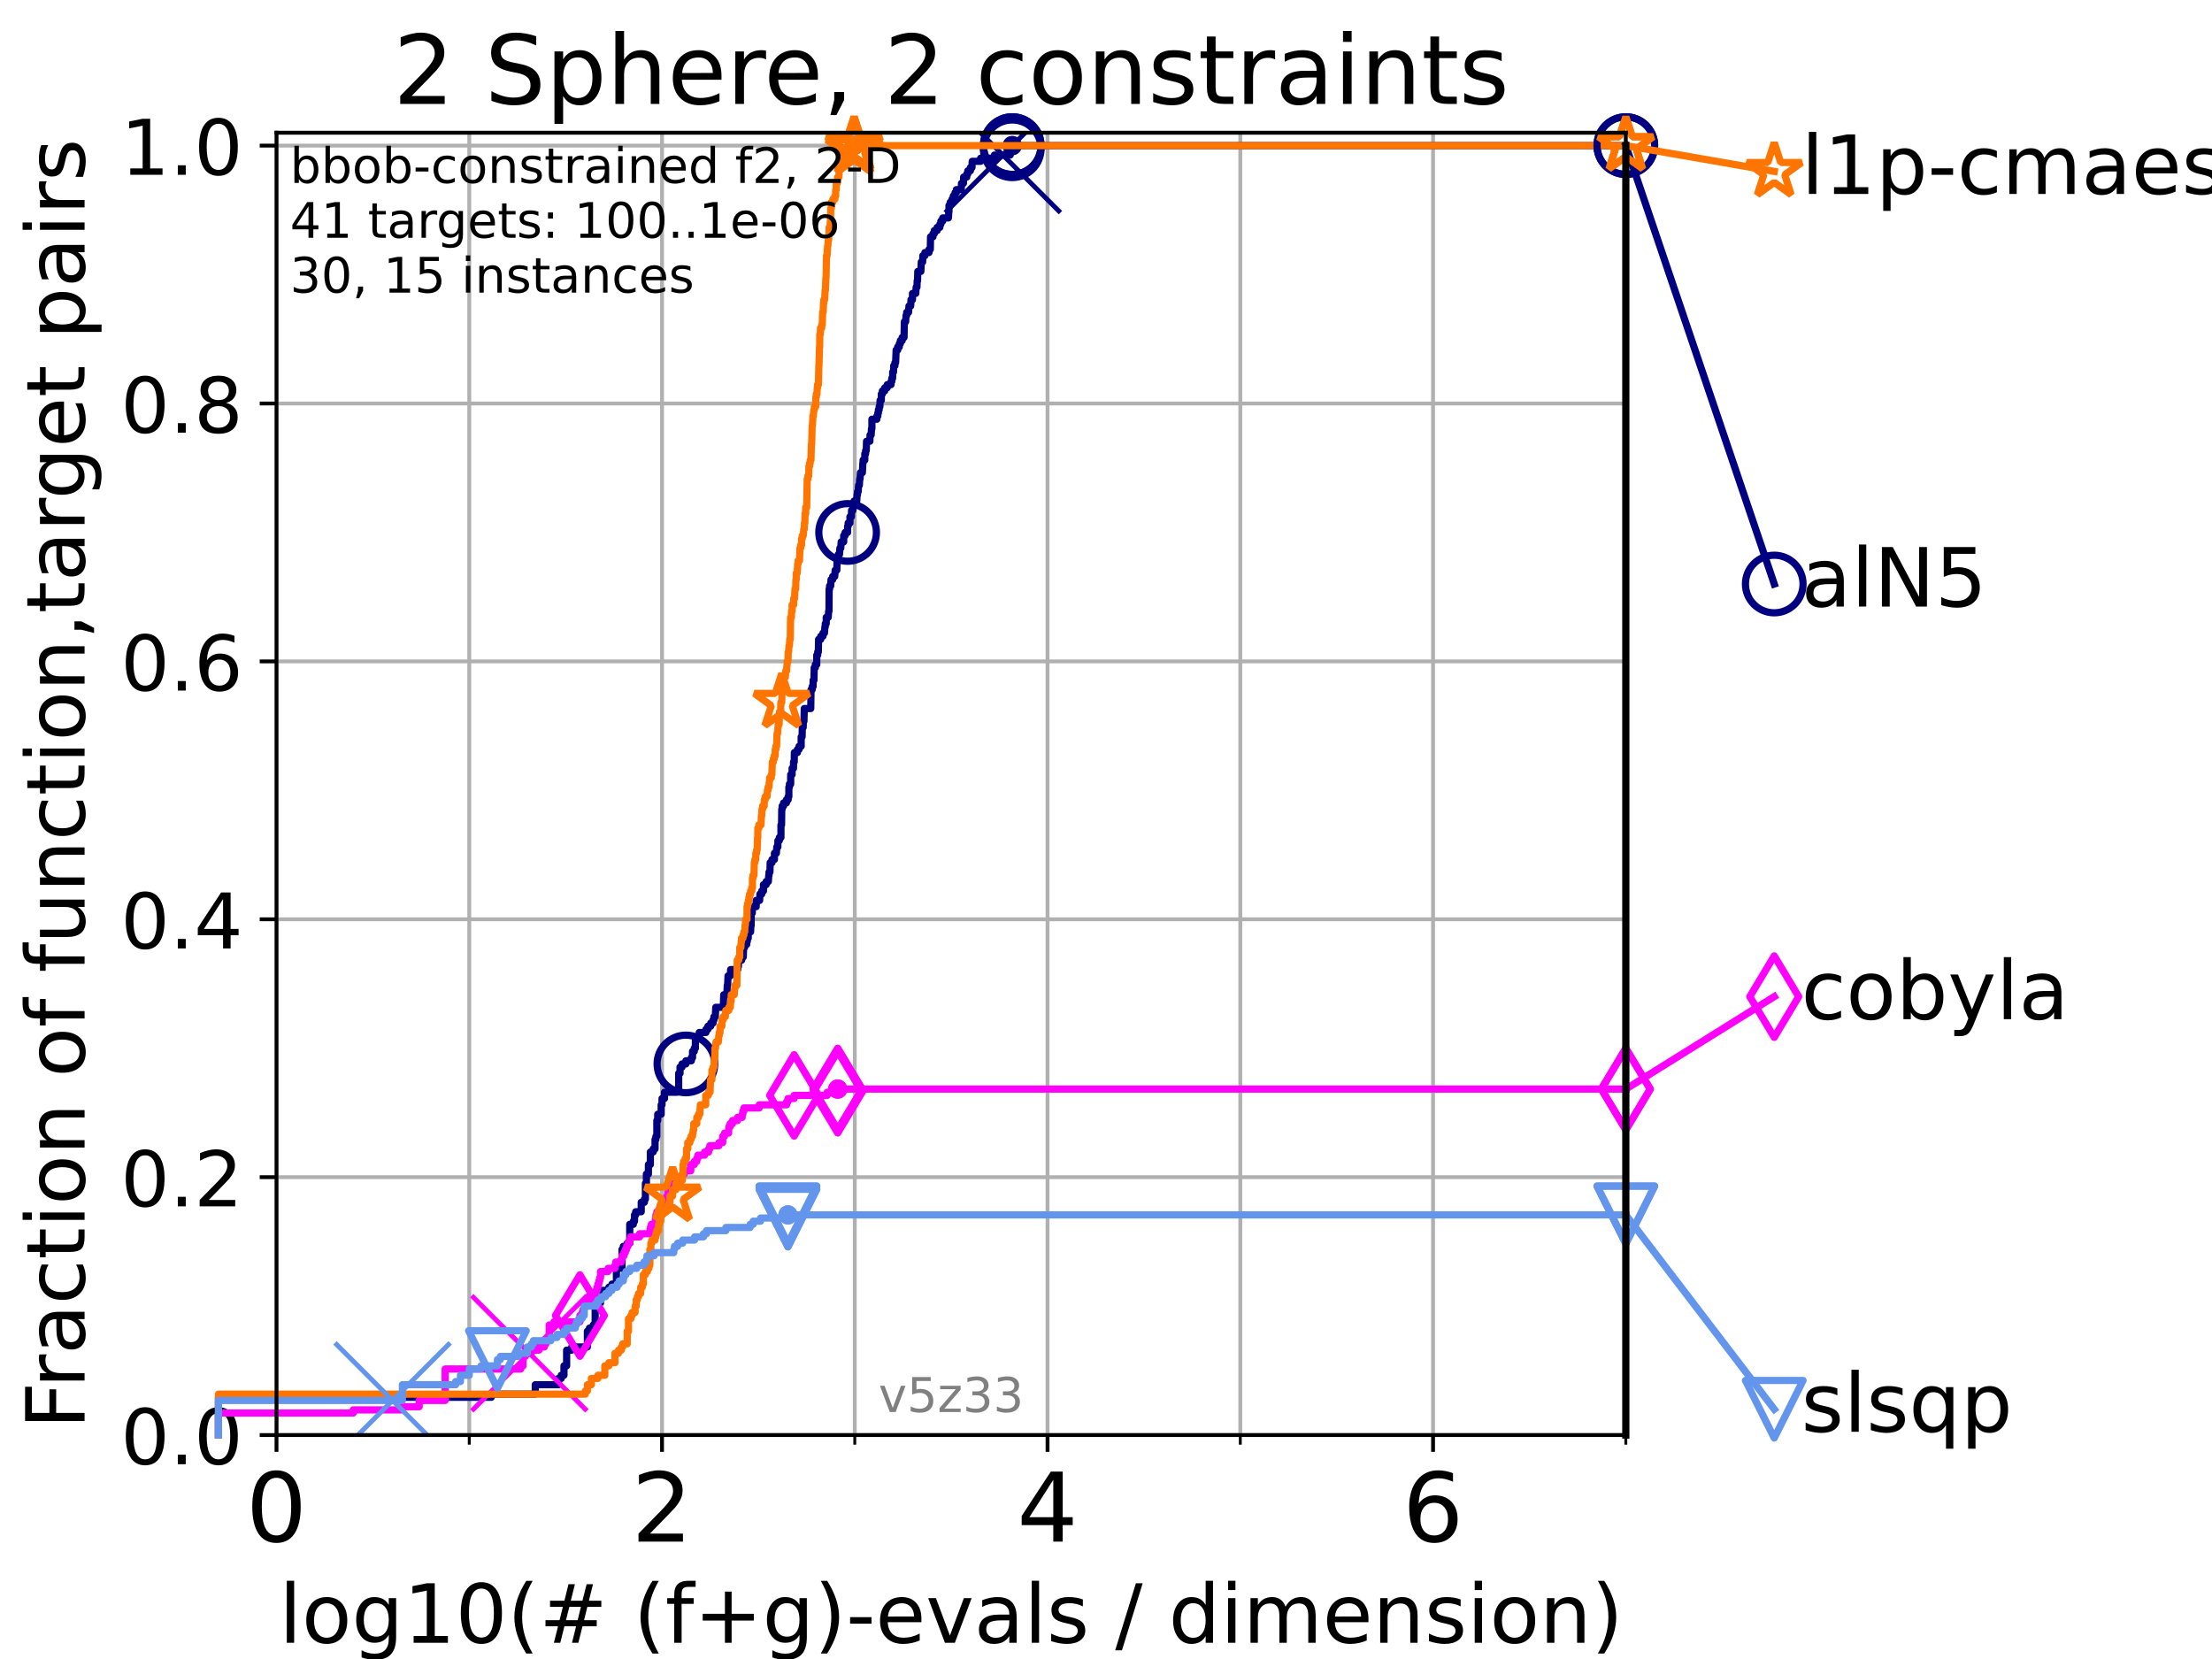 <?xml version="1.0" encoding="utf-8" standalone="no"?>
<!DOCTYPE svg PUBLIC "-//W3C//DTD SVG 1.1//EN"
  "http://www.w3.org/Graphics/SVG/1.1/DTD/svg11.dtd">
<!-- Created with matplotlib (https://matplotlib.org/) -->
<svg height="345.6pt" version="1.1" viewBox="0 0 460.8 345.6" width="460.8pt" xmlns="http://www.w3.org/2000/svg" xmlns:xlink="http://www.w3.org/1999/xlink">
 <defs>
  <style type="text/css">*{stroke-linecap:butt;stroke-linejoin:round;}</style>
 </defs>
 <g id="figure_1">
  <g id="patch_1">
   <path d="M 0 345.6 
L 460.8 345.6 
L 460.8 0 
L 0 0 
z
" style="fill:#ffffff;"/>
  </g>
  <g id="axes_1">
   <g id="patch_2">
    <path d="M 57.6 298.944 
L 338.688 298.944 
L 338.688 27.648 
L 57.6 27.648 
z
" style="fill:#ffffff;"/>
   </g>
   <g id="matplotlib.axis_1">
    <g id="xtick_1">
     <g id="line2d_1">
      <path clip-path="url(#p2055f78f0b)" d="M 57.6 298.944 
L 57.6 27.648 
" style="fill:none;stroke:#b0b0b0;stroke-linecap:square;stroke-width:0.8;"/>
     </g>
     <g id="line2d_2">
      <defs>
       <path d="M 0 0 
L 0 3.5 
" id="mbf7168a0cc" style="stroke:#000000;stroke-width:0.8;"/>
      </defs>
      <g>
       <use style="stroke:#000000;stroke-width:0.8;" x="57.6" xlink:href="#mbf7168a0cc" y="298.944"/>
      </g>
     </g>
     <g id="text_1">
      <!-- 0 -->
      <g transform="translate(51.237 321.141)scale(0.2 -0.2)">
       <defs>
        <path d="M 31.781 66.406 
Q 24.172 66.406 20.328 58.906 
Q 16.5 51.422 16.5 36.375 
Q 16.5 21.391 20.328 13.891 
Q 24.172 6.391 31.781 6.391 
Q 39.453 6.391 43.281 13.891 
Q 47.125 21.391 47.125 36.375 
Q 47.125 51.422 43.281 58.906 
Q 39.453 66.406 31.781 66.406 
z
M 31.781 74.219 
Q 44.047 74.219 50.516 64.516 
Q 56.984 54.828 56.984 36.375 
Q 56.984 17.969 50.516 8.266 
Q 44.047 -1.422 31.781 -1.422 
Q 19.531 -1.422 13.062 8.266 
Q 6.594 17.969 6.594 36.375 
Q 6.594 54.828 13.062 64.516 
Q 19.531 74.219 31.781 74.219 
z
" id="DejaVuSans-48"/>
       </defs>
       <use xlink:href="#DejaVuSans-48"/>
      </g>
     </g>
    </g>
    <g id="xtick_2">
     <g id="line2d_3">
      <path clip-path="url(#p2055f78f0b)" d="M 137.911 298.944 
L 137.911 27.648 
" style="fill:none;stroke:#b0b0b0;stroke-linecap:square;stroke-width:0.8;"/>
     </g>
     <g id="line2d_4">
      <g>
       <use style="stroke:#000000;stroke-width:0.8;" x="137.911" xlink:href="#mbf7168a0cc" y="298.944"/>
      </g>
     </g>
     <g id="text_2">
      <!-- 2 -->
      <g transform="translate(131.548 321.141)scale(0.2 -0.2)">
       <defs>
        <path d="M 19.188 8.297 
L 53.609 8.297 
L 53.609 0 
L 7.328 0 
L 7.328 8.297 
Q 12.938 14.109 22.625 23.891 
Q 32.328 33.688 34.812 36.531 
Q 39.547 41.844 41.422 45.531 
Q 43.312 49.219 43.312 52.781 
Q 43.312 58.594 39.234 62.25 
Q 35.156 65.922 28.609 65.922 
Q 23.969 65.922 18.812 64.312 
Q 13.672 62.703 7.812 59.422 
L 7.812 69.391 
Q 13.766 71.781 18.938 73 
Q 24.125 74.219 28.422 74.219 
Q 39.75 74.219 46.484 68.547 
Q 53.219 62.891 53.219 53.422 
Q 53.219 48.922 51.531 44.891 
Q 49.859 40.875 45.406 35.406 
Q 44.188 33.984 37.641 27.219 
Q 31.109 20.453 19.188 8.297 
z
" id="DejaVuSans-50"/>
       </defs>
       <use xlink:href="#DejaVuSans-50"/>
      </g>
     </g>
    </g>
    <g id="xtick_3">
     <g id="line2d_5">
      <path clip-path="url(#p2055f78f0b)" d="M 218.222 298.944 
L 218.222 27.648 
" style="fill:none;stroke:#b0b0b0;stroke-linecap:square;stroke-width:0.8;"/>
     </g>
     <g id="line2d_6">
      <g>
       <use style="stroke:#000000;stroke-width:0.8;" x="218.222" xlink:href="#mbf7168a0cc" y="298.944"/>
      </g>
     </g>
     <g id="text_3">
      <!-- 4 -->
      <g transform="translate(211.859 321.141)scale(0.2 -0.2)">
       <defs>
        <path d="M 37.797 64.312 
L 12.891 25.391 
L 37.797 25.391 
z
M 35.203 72.906 
L 47.609 72.906 
L 47.609 25.391 
L 58.016 25.391 
L 58.016 17.188 
L 47.609 17.188 
L 47.609 0 
L 37.797 0 
L 37.797 17.188 
L 4.891 17.188 
L 4.891 26.703 
z
" id="DejaVuSans-52"/>
       </defs>
       <use xlink:href="#DejaVuSans-52"/>
      </g>
     </g>
    </g>
    <g id="xtick_4">
     <g id="line2d_7">
      <path clip-path="url(#p2055f78f0b)" d="M 298.533 298.944 
L 298.533 27.648 
" style="fill:none;stroke:#b0b0b0;stroke-linecap:square;stroke-width:0.8;"/>
     </g>
     <g id="line2d_8">
      <g>
       <use style="stroke:#000000;stroke-width:0.8;" x="298.533" xlink:href="#mbf7168a0cc" y="298.944"/>
      </g>
     </g>
     <g id="text_4">
      <!-- 6 -->
      <g transform="translate(292.17 321.141)scale(0.2 -0.2)">
       <defs>
        <path d="M 33.016 40.375 
Q 26.375 40.375 22.484 35.828 
Q 18.609 31.297 18.609 23.391 
Q 18.609 15.531 22.484 10.953 
Q 26.375 6.391 33.016 6.391 
Q 39.656 6.391 43.531 10.953 
Q 47.406 15.531 47.406 23.391 
Q 47.406 31.297 43.531 35.828 
Q 39.656 40.375 33.016 40.375 
z
M 52.594 71.297 
L 52.594 62.312 
Q 48.875 64.062 45.094 64.984 
Q 41.312 65.922 37.594 65.922 
Q 27.828 65.922 22.672 59.328 
Q 17.531 52.734 16.797 39.406 
Q 19.672 43.656 24.016 45.922 
Q 28.375 48.188 33.594 48.188 
Q 44.578 48.188 50.953 41.516 
Q 57.328 34.859 57.328 23.391 
Q 57.328 12.156 50.688 5.359 
Q 44.047 -1.422 33.016 -1.422 
Q 20.359 -1.422 13.672 8.266 
Q 6.984 17.969 6.984 36.375 
Q 6.984 53.656 15.188 63.938 
Q 23.391 74.219 37.203 74.219 
Q 40.922 74.219 44.703 73.484 
Q 48.484 72.75 52.594 71.297 
z
" id="DejaVuSans-54"/>
       </defs>
       <use xlink:href="#DejaVuSans-54"/>
      </g>
     </g>
    </g>
    <g id="xtick_5">
     <g id="line2d_9">
      <path clip-path="url(#p2055f78f0b)" d="M 97.755 298.944 
L 97.755 27.648 
" style="fill:none;stroke:#b0b0b0;stroke-linecap:square;stroke-width:0.8;"/>
     </g>
     <g id="line2d_10">
      <defs>
       <path d="M 0 0 
L 0 2 
" id="mdbf7620693" style="stroke:#000000;stroke-width:0.6;"/>
      </defs>
      <g>
       <use style="stroke:#000000;stroke-width:0.6;" x="97.755" xlink:href="#mdbf7620693" y="298.944"/>
      </g>
     </g>
    </g>
    <g id="xtick_6">
     <g id="line2d_11">
      <path clip-path="url(#p2055f78f0b)" d="M 178.066 298.944 
L 178.066 27.648 
" style="fill:none;stroke:#b0b0b0;stroke-linecap:square;stroke-width:0.8;"/>
     </g>
     <g id="line2d_12">
      <g>
       <use style="stroke:#000000;stroke-width:0.6;" x="178.066" xlink:href="#mdbf7620693" y="298.944"/>
      </g>
     </g>
    </g>
    <g id="xtick_7">
     <g id="line2d_13">
      <path clip-path="url(#p2055f78f0b)" d="M 258.377 298.944 
L 258.377 27.648 
" style="fill:none;stroke:#b0b0b0;stroke-linecap:square;stroke-width:0.8;"/>
     </g>
     <g id="line2d_14">
      <g>
       <use style="stroke:#000000;stroke-width:0.6;" x="258.377" xlink:href="#mdbf7620693" y="298.944"/>
      </g>
     </g>
    </g>
    <g id="xtick_8">
     <g id="line2d_15">
      <path clip-path="url(#p2055f78f0b)" d="M 338.688 298.944 
L 338.688 27.648 
" style="fill:none;stroke:#b0b0b0;stroke-linecap:square;stroke-width:0.8;"/>
     </g>
     <g id="line2d_16">
      <g>
       <use style="stroke:#000000;stroke-width:0.6;" x="338.688" xlink:href="#mdbf7620693" y="298.944"/>
      </g>
     </g>
    </g>
    <g id="text_5">
     <!-- log10(# (f+g)-evals / dimension) -->
     <g transform="translate(58.145 342.218)scale(0.17 -0.17)">
      <defs>
       <path d="M 9.422 75.984 
L 18.406 75.984 
L 18.406 0 
L 9.422 0 
z
" id="DejaVuSans-108"/>
       <path d="M 30.609 48.391 
Q 23.391 48.391 19.188 42.75 
Q 14.984 37.109 14.984 27.297 
Q 14.984 17.484 19.156 11.844 
Q 23.344 6.203 30.609 6.203 
Q 37.797 6.203 41.984 11.859 
Q 46.188 17.531 46.188 27.297 
Q 46.188 37.016 41.984 42.703 
Q 37.797 48.391 30.609 48.391 
z
M 30.609 56 
Q 42.328 56 49.016 48.375 
Q 55.719 40.766 55.719 27.297 
Q 55.719 13.875 49.016 6.219 
Q 42.328 -1.422 30.609 -1.422 
Q 18.844 -1.422 12.172 6.219 
Q 5.516 13.875 5.516 27.297 
Q 5.516 40.766 12.172 48.375 
Q 18.844 56 30.609 56 
z
" id="DejaVuSans-111"/>
       <path d="M 45.406 27.984 
Q 45.406 37.75 41.375 43.109 
Q 37.359 48.484 30.078 48.484 
Q 22.859 48.484 18.828 43.109 
Q 14.797 37.75 14.797 27.984 
Q 14.797 18.266 18.828 12.891 
Q 22.859 7.516 30.078 7.516 
Q 37.359 7.516 41.375 12.891 
Q 45.406 18.266 45.406 27.984 
z
M 54.391 6.781 
Q 54.391 -7.172 48.188 -13.984 
Q 42 -20.797 29.203 -20.797 
Q 24.469 -20.797 20.266 -20.094 
Q 16.062 -19.391 12.109 -17.922 
L 12.109 -9.188 
Q 16.062 -11.328 19.922 -12.344 
Q 23.781 -13.375 27.781 -13.375 
Q 36.625 -13.375 41.016 -8.766 
Q 45.406 -4.156 45.406 5.172 
L 45.406 9.625 
Q 42.625 4.781 38.281 2.391 
Q 33.938 0 27.875 0 
Q 17.828 0 11.672 7.656 
Q 5.516 15.328 5.516 27.984 
Q 5.516 40.672 11.672 48.328 
Q 17.828 56 27.875 56 
Q 33.938 56 38.281 53.609 
Q 42.625 51.219 45.406 46.391 
L 45.406 54.688 
L 54.391 54.688 
z
" id="DejaVuSans-103"/>
       <path d="M 12.406 8.297 
L 28.516 8.297 
L 28.516 63.922 
L 10.984 60.406 
L 10.984 69.391 
L 28.422 72.906 
L 38.281 72.906 
L 38.281 8.297 
L 54.391 8.297 
L 54.391 0 
L 12.406 0 
z
" id="DejaVuSans-49"/>
       <path d="M 31 75.875 
Q 24.469 64.656 21.281 53.656 
Q 18.109 42.672 18.109 31.391 
Q 18.109 20.125 21.312 9.062 
Q 24.516 -2 31 -13.188 
L 23.188 -13.188 
Q 15.875 -1.703 12.234 9.375 
Q 8.594 20.453 8.594 31.391 
Q 8.594 42.281 12.203 53.312 
Q 15.828 64.359 23.188 75.875 
z
" id="DejaVuSans-40"/>
       <path d="M 51.125 44 
L 36.922 44 
L 32.812 27.688 
L 47.125 27.688 
z
M 43.797 71.781 
L 38.719 51.516 
L 52.984 51.516 
L 58.109 71.781 
L 65.922 71.781 
L 60.891 51.516 
L 76.125 51.516 
L 76.125 44 
L 58.984 44 
L 54.984 27.688 
L 70.516 27.688 
L 70.516 20.219 
L 53.078 20.219 
L 48 0 
L 40.188 0 
L 45.219 20.219 
L 30.906 20.219 
L 25.875 0 
L 18.016 0 
L 23.094 20.219 
L 7.719 20.219 
L 7.719 27.688 
L 24.906 27.688 
L 29 44 
L 13.281 44 
L 13.281 51.516 
L 30.906 51.516 
L 35.891 71.781 
z
" id="DejaVuSans-35"/>
       <path id="DejaVuSans-32"/>
       <path d="M 37.109 75.984 
L 37.109 68.5 
L 28.516 68.5 
Q 23.688 68.5 21.797 66.547 
Q 19.922 64.594 19.922 59.516 
L 19.922 54.688 
L 34.719 54.688 
L 34.719 47.703 
L 19.922 47.703 
L 19.922 0 
L 10.891 0 
L 10.891 47.703 
L 2.297 47.703 
L 2.297 54.688 
L 10.891 54.688 
L 10.891 58.5 
Q 10.891 67.625 15.141 71.797 
Q 19.391 75.984 28.609 75.984 
z
" id="DejaVuSans-102"/>
       <path d="M 46 62.703 
L 46 35.5 
L 73.188 35.5 
L 73.188 27.203 
L 46 27.203 
L 46 0 
L 37.797 0 
L 37.797 27.203 
L 10.594 27.203 
L 10.594 35.5 
L 37.797 35.5 
L 37.797 62.703 
z
" id="DejaVuSans-43"/>
       <path d="M 8.016 75.875 
L 15.828 75.875 
Q 23.141 64.359 26.781 53.312 
Q 30.422 42.281 30.422 31.391 
Q 30.422 20.453 26.781 9.375 
Q 23.141 -1.703 15.828 -13.188 
L 8.016 -13.188 
Q 14.5 -2 17.703 9.062 
Q 20.906 20.125 20.906 31.391 
Q 20.906 42.672 17.703 53.656 
Q 14.5 64.656 8.016 75.875 
z
" id="DejaVuSans-41"/>
       <path d="M 4.891 31.391 
L 31.203 31.391 
L 31.203 23.391 
L 4.891 23.391 
z
" id="DejaVuSans-45"/>
       <path d="M 56.203 29.594 
L 56.203 25.203 
L 14.891 25.203 
Q 15.484 15.922 20.484 11.062 
Q 25.484 6.203 34.422 6.203 
Q 39.594 6.203 44.453 7.469 
Q 49.312 8.734 54.109 11.281 
L 54.109 2.781 
Q 49.266 0.734 44.188 -0.344 
Q 39.109 -1.422 33.891 -1.422 
Q 20.797 -1.422 13.156 6.188 
Q 5.516 13.812 5.516 26.812 
Q 5.516 40.234 12.766 48.109 
Q 20.016 56 32.328 56 
Q 43.359 56 49.781 48.891 
Q 56.203 41.797 56.203 29.594 
z
M 47.219 32.234 
Q 47.125 39.594 43.094 43.984 
Q 39.062 48.391 32.422 48.391 
Q 24.906 48.391 20.391 44.141 
Q 15.875 39.891 15.188 32.172 
z
" id="DejaVuSans-101"/>
       <path d="M 2.984 54.688 
L 12.5 54.688 
L 29.594 8.797 
L 46.688 54.688 
L 56.203 54.688 
L 35.688 0 
L 23.484 0 
z
" id="DejaVuSans-118"/>
       <path d="M 34.281 27.484 
Q 23.391 27.484 19.188 25 
Q 14.984 22.516 14.984 16.5 
Q 14.984 11.719 18.141 8.906 
Q 21.297 6.109 26.703 6.109 
Q 34.188 6.109 38.703 11.406 
Q 43.219 16.703 43.219 25.484 
L 43.219 27.484 
z
M 52.203 31.203 
L 52.203 0 
L 43.219 0 
L 43.219 8.297 
Q 40.141 3.328 35.547 0.953 
Q 30.953 -1.422 24.312 -1.422 
Q 15.922 -1.422 10.953 3.297 
Q 6 8.016 6 15.922 
Q 6 25.141 12.172 29.828 
Q 18.359 34.516 30.609 34.516 
L 43.219 34.516 
L 43.219 35.406 
Q 43.219 41.609 39.141 45 
Q 35.062 48.391 27.688 48.391 
Q 23 48.391 18.547 47.266 
Q 14.109 46.141 10.016 43.891 
L 10.016 52.203 
Q 14.938 54.109 19.578 55.047 
Q 24.219 56 28.609 56 
Q 40.484 56 46.344 49.844 
Q 52.203 43.703 52.203 31.203 
z
" id="DejaVuSans-97"/>
       <path d="M 44.281 53.078 
L 44.281 44.578 
Q 40.484 46.531 36.375 47.5 
Q 32.281 48.484 27.875 48.484 
Q 21.188 48.484 17.844 46.438 
Q 14.5 44.391 14.5 40.281 
Q 14.5 37.156 16.891 35.375 
Q 19.281 33.594 26.516 31.984 
L 29.594 31.297 
Q 39.156 29.25 43.188 25.516 
Q 47.219 21.781 47.219 15.094 
Q 47.219 7.469 41.188 3.016 
Q 35.156 -1.422 24.609 -1.422 
Q 20.219 -1.422 15.453 -0.562 
Q 10.688 0.297 5.422 2 
L 5.422 11.281 
Q 10.406 8.688 15.234 7.391 
Q 20.062 6.109 24.812 6.109 
Q 31.156 6.109 34.562 8.281 
Q 37.984 10.453 37.984 14.406 
Q 37.984 18.062 35.516 20.016 
Q 33.062 21.969 24.703 23.781 
L 21.578 24.516 
Q 13.234 26.266 9.516 29.906 
Q 5.812 33.547 5.812 39.891 
Q 5.812 47.609 11.281 51.797 
Q 16.75 56 26.812 56 
Q 31.781 56 36.172 55.266 
Q 40.578 54.547 44.281 53.078 
z
" id="DejaVuSans-115"/>
       <path d="M 25.391 72.906 
L 33.688 72.906 
L 8.297 -9.281 
L 0 -9.281 
z
" id="DejaVuSans-47"/>
       <path d="M 45.406 46.391 
L 45.406 75.984 
L 54.391 75.984 
L 54.391 0 
L 45.406 0 
L 45.406 8.203 
Q 42.578 3.328 38.25 0.953 
Q 33.938 -1.422 27.875 -1.422 
Q 17.969 -1.422 11.734 6.484 
Q 5.516 14.406 5.516 27.297 
Q 5.516 40.188 11.734 48.094 
Q 17.969 56 27.875 56 
Q 33.938 56 38.25 53.625 
Q 42.578 51.266 45.406 46.391 
z
M 14.797 27.297 
Q 14.797 17.391 18.875 11.75 
Q 22.953 6.109 30.078 6.109 
Q 37.203 6.109 41.297 11.75 
Q 45.406 17.391 45.406 27.297 
Q 45.406 37.203 41.297 42.844 
Q 37.203 48.484 30.078 48.484 
Q 22.953 48.484 18.875 42.844 
Q 14.797 37.203 14.797 27.297 
z
" id="DejaVuSans-100"/>
       <path d="M 9.422 54.688 
L 18.406 54.688 
L 18.406 0 
L 9.422 0 
z
M 9.422 75.984 
L 18.406 75.984 
L 18.406 64.594 
L 9.422 64.594 
z
" id="DejaVuSans-105"/>
       <path d="M 52 44.188 
Q 55.375 50.25 60.062 53.125 
Q 64.75 56 71.094 56 
Q 79.641 56 84.281 50.016 
Q 88.922 44.047 88.922 33.016 
L 88.922 0 
L 79.891 0 
L 79.891 32.719 
Q 79.891 40.578 77.094 44.375 
Q 74.312 48.188 68.609 48.188 
Q 61.625 48.188 57.562 43.547 
Q 53.516 38.922 53.516 30.906 
L 53.516 0 
L 44.484 0 
L 44.484 32.719 
Q 44.484 40.625 41.703 44.406 
Q 38.922 48.188 33.109 48.188 
Q 26.219 48.188 22.156 43.531 
Q 18.109 38.875 18.109 30.906 
L 18.109 0 
L 9.078 0 
L 9.078 54.688 
L 18.109 54.688 
L 18.109 46.188 
Q 21.188 51.219 25.484 53.609 
Q 29.781 56 35.688 56 
Q 41.656 56 45.828 52.969 
Q 50 49.953 52 44.188 
z
" id="DejaVuSans-109"/>
       <path d="M 54.891 33.016 
L 54.891 0 
L 45.906 0 
L 45.906 32.719 
Q 45.906 40.484 42.875 44.328 
Q 39.844 48.188 33.797 48.188 
Q 26.516 48.188 22.312 43.547 
Q 18.109 38.922 18.109 30.906 
L 18.109 0 
L 9.078 0 
L 9.078 54.688 
L 18.109 54.688 
L 18.109 46.188 
Q 21.344 51.125 25.703 53.562 
Q 30.078 56 35.797 56 
Q 45.219 56 50.047 50.172 
Q 54.891 44.344 54.891 33.016 
z
" id="DejaVuSans-110"/>
      </defs>
      <use xlink:href="#DejaVuSans-108"/>
      <use x="27.783" xlink:href="#DejaVuSans-111"/>
      <use x="88.965" xlink:href="#DejaVuSans-103"/>
      <use x="152.441" xlink:href="#DejaVuSans-49"/>
      <use x="216.064" xlink:href="#DejaVuSans-48"/>
      <use x="279.688" xlink:href="#DejaVuSans-40"/>
      <use x="318.701" xlink:href="#DejaVuSans-35"/>
      <use x="402.49" xlink:href="#DejaVuSans-32"/>
      <use x="434.277" xlink:href="#DejaVuSans-40"/>
      <use x="473.291" xlink:href="#DejaVuSans-102"/>
      <use x="508.496" xlink:href="#DejaVuSans-43"/>
      <use x="592.285" xlink:href="#DejaVuSans-103"/>
      <use x="655.762" xlink:href="#DejaVuSans-41"/>
      <use x="694.775" xlink:href="#DejaVuSans-45"/>
      <use x="730.859" xlink:href="#DejaVuSans-101"/>
      <use x="792.383" xlink:href="#DejaVuSans-118"/>
      <use x="851.562" xlink:href="#DejaVuSans-97"/>
      <use x="912.842" xlink:href="#DejaVuSans-108"/>
      <use x="940.625" xlink:href="#DejaVuSans-115"/>
      <use x="992.725" xlink:href="#DejaVuSans-32"/>
      <use x="1024.512" xlink:href="#DejaVuSans-47"/>
      <use x="1058.203" xlink:href="#DejaVuSans-32"/>
      <use x="1089.99" xlink:href="#DejaVuSans-100"/>
      <use x="1153.467" xlink:href="#DejaVuSans-105"/>
      <use x="1181.25" xlink:href="#DejaVuSans-109"/>
      <use x="1278.662" xlink:href="#DejaVuSans-101"/>
      <use x="1340.186" xlink:href="#DejaVuSans-110"/>
      <use x="1403.564" xlink:href="#DejaVuSans-115"/>
      <use x="1455.664" xlink:href="#DejaVuSans-105"/>
      <use x="1483.447" xlink:href="#DejaVuSans-111"/>
      <use x="1544.629" xlink:href="#DejaVuSans-110"/>
      <use x="1608.008" xlink:href="#DejaVuSans-41"/>
     </g>
    </g>
   </g>
   <g id="matplotlib.axis_2">
    <g id="ytick_1">
     <g id="line2d_17">
      <path clip-path="url(#p2055f78f0b)" d="M 57.6 298.944 
L 338.688 298.944 
" style="fill:none;stroke:#b0b0b0;stroke-linecap:square;stroke-width:0.8;"/>
     </g>
     <g id="line2d_18">
      <defs>
       <path d="M 0 0 
L -3.5 0 
" id="mef22820352" style="stroke:#000000;stroke-width:0.8;"/>
      </defs>
      <g>
       <use style="stroke:#000000;stroke-width:0.8;" x="57.6" xlink:href="#mef22820352" y="298.944"/>
      </g>
     </g>
     <g id="text_6">
      <!-- 0.0 -->
      <g transform="translate(25.155 305.023)scale(0.16 -0.16)">
       <defs>
        <path d="M 10.688 12.406 
L 21 12.406 
L 21 0 
L 10.688 0 
z
" id="DejaVuSans-46"/>
       </defs>
       <use xlink:href="#DejaVuSans-48"/>
       <use x="63.623" xlink:href="#DejaVuSans-46"/>
       <use x="95.41" xlink:href="#DejaVuSans-48"/>
      </g>
     </g>
    </g>
    <g id="ytick_2">
     <g id="line2d_19">
      <path clip-path="url(#p2055f78f0b)" d="M 57.6 245.222 
L 338.688 245.222 
" style="fill:none;stroke:#b0b0b0;stroke-linecap:square;stroke-width:0.8;"/>
     </g>
     <g id="line2d_20">
      <g>
       <use style="stroke:#000000;stroke-width:0.8;" x="57.6" xlink:href="#mef22820352" y="245.222"/>
      </g>
     </g>
     <g id="text_7">
      <!-- 0.2 -->
      <g transform="translate(25.155 251.301)scale(0.16 -0.16)">
       <use xlink:href="#DejaVuSans-48"/>
       <use x="63.623" xlink:href="#DejaVuSans-46"/>
       <use x="95.41" xlink:href="#DejaVuSans-50"/>
      </g>
     </g>
    </g>
    <g id="ytick_3">
     <g id="line2d_21">
      <path clip-path="url(#p2055f78f0b)" d="M 57.6 191.5 
L 338.688 191.5 
" style="fill:none;stroke:#b0b0b0;stroke-linecap:square;stroke-width:0.8;"/>
     </g>
     <g id="line2d_22">
      <g>
       <use style="stroke:#000000;stroke-width:0.8;" x="57.6" xlink:href="#mef22820352" y="191.5"/>
      </g>
     </g>
     <g id="text_8">
      <!-- 0.4 -->
      <g transform="translate(25.155 197.579)scale(0.16 -0.16)">
       <use xlink:href="#DejaVuSans-48"/>
       <use x="63.623" xlink:href="#DejaVuSans-46"/>
       <use x="95.41" xlink:href="#DejaVuSans-52"/>
      </g>
     </g>
    </g>
    <g id="ytick_4">
     <g id="line2d_23">
      <path clip-path="url(#p2055f78f0b)" d="M 57.6 137.778 
L 338.688 137.778 
" style="fill:none;stroke:#b0b0b0;stroke-linecap:square;stroke-width:0.8;"/>
     </g>
     <g id="line2d_24">
      <g>
       <use style="stroke:#000000;stroke-width:0.8;" x="57.6" xlink:href="#mef22820352" y="137.778"/>
      </g>
     </g>
     <g id="text_9">
      <!-- 0.6 -->
      <g transform="translate(25.155 143.857)scale(0.16 -0.16)">
       <use xlink:href="#DejaVuSans-48"/>
       <use x="63.623" xlink:href="#DejaVuSans-46"/>
       <use x="95.41" xlink:href="#DejaVuSans-54"/>
      </g>
     </g>
    </g>
    <g id="ytick_5">
     <g id="line2d_25">
      <path clip-path="url(#p2055f78f0b)" d="M 57.6 84.056 
L 338.688 84.056 
" style="fill:none;stroke:#b0b0b0;stroke-linecap:square;stroke-width:0.8;"/>
     </g>
     <g id="line2d_26">
      <g>
       <use style="stroke:#000000;stroke-width:0.8;" x="57.6" xlink:href="#mef22820352" y="84.056"/>
      </g>
     </g>
     <g id="text_10">
      <!-- 0.8 -->
      <g transform="translate(25.155 90.135)scale(0.16 -0.16)">
       <defs>
        <path d="M 31.781 34.625 
Q 24.75 34.625 20.719 30.859 
Q 16.703 27.094 16.703 20.516 
Q 16.703 13.922 20.719 10.156 
Q 24.75 6.391 31.781 6.391 
Q 38.812 6.391 42.859 10.172 
Q 46.922 13.969 46.922 20.516 
Q 46.922 27.094 42.891 30.859 
Q 38.875 34.625 31.781 34.625 
z
M 21.922 38.812 
Q 15.578 40.375 12.031 44.719 
Q 8.5 49.078 8.5 55.328 
Q 8.5 64.062 14.719 69.141 
Q 20.953 74.219 31.781 74.219 
Q 42.672 74.219 48.875 69.141 
Q 55.078 64.062 55.078 55.328 
Q 55.078 49.078 51.531 44.719 
Q 48 40.375 41.703 38.812 
Q 48.828 37.156 52.797 32.312 
Q 56.781 27.484 56.781 20.516 
Q 56.781 9.906 50.312 4.234 
Q 43.844 -1.422 31.781 -1.422 
Q 19.734 -1.422 13.25 4.234 
Q 6.781 9.906 6.781 20.516 
Q 6.781 27.484 10.781 32.312 
Q 14.797 37.156 21.922 38.812 
z
M 18.312 54.391 
Q 18.312 48.734 21.844 45.562 
Q 25.391 42.391 31.781 42.391 
Q 38.141 42.391 41.719 45.562 
Q 45.312 48.734 45.312 54.391 
Q 45.312 60.062 41.719 63.234 
Q 38.141 66.406 31.781 66.406 
Q 25.391 66.406 21.844 63.234 
Q 18.312 60.062 18.312 54.391 
z
" id="DejaVuSans-56"/>
       </defs>
       <use xlink:href="#DejaVuSans-48"/>
       <use x="63.623" xlink:href="#DejaVuSans-46"/>
       <use x="95.41" xlink:href="#DejaVuSans-56"/>
      </g>
     </g>
    </g>
    <g id="ytick_6">
     <g id="line2d_27">
      <path clip-path="url(#p2055f78f0b)" d="M 57.6 30.334 
L 338.688 30.334 
" style="fill:none;stroke:#b0b0b0;stroke-linecap:square;stroke-width:0.8;"/>
     </g>
     <g id="line2d_28">
      <g>
       <use style="stroke:#000000;stroke-width:0.8;" x="57.6" xlink:href="#mef22820352" y="30.334"/>
      </g>
     </g>
     <g id="text_11">
      <!-- 1.0 -->
      <g transform="translate(25.155 36.413)scale(0.16 -0.16)">
       <use xlink:href="#DejaVuSans-49"/>
       <use x="63.623" xlink:href="#DejaVuSans-46"/>
       <use x="95.41" xlink:href="#DejaVuSans-48"/>
      </g>
     </g>
    </g>
    <g id="text_12">
     <!-- Fraction of function,target pairs -->
     <g transform="translate(17.62 297.681)rotate(-90)scale(0.17 -0.17)">
      <defs>
       <path d="M 9.812 72.906 
L 51.703 72.906 
L 51.703 64.594 
L 19.672 64.594 
L 19.672 43.109 
L 48.578 43.109 
L 48.578 34.812 
L 19.672 34.812 
L 19.672 0 
L 9.812 0 
z
" id="DejaVuSans-70"/>
       <path d="M 41.109 46.297 
Q 39.594 47.172 37.812 47.578 
Q 36.031 48 33.891 48 
Q 26.266 48 22.188 43.047 
Q 18.109 38.094 18.109 28.812 
L 18.109 0 
L 9.078 0 
L 9.078 54.688 
L 18.109 54.688 
L 18.109 46.188 
Q 20.953 51.172 25.484 53.578 
Q 30.031 56 36.531 56 
Q 37.453 56 38.578 55.875 
Q 39.703 55.766 41.062 55.516 
z
" id="DejaVuSans-114"/>
       <path d="M 48.781 52.594 
L 48.781 44.188 
Q 44.969 46.297 41.141 47.344 
Q 37.312 48.391 33.406 48.391 
Q 24.656 48.391 19.812 42.844 
Q 14.984 37.312 14.984 27.297 
Q 14.984 17.281 19.812 11.734 
Q 24.656 6.203 33.406 6.203 
Q 37.312 6.203 41.141 7.25 
Q 44.969 8.297 48.781 10.406 
L 48.781 2.094 
Q 45.016 0.344 40.984 -0.531 
Q 36.969 -1.422 32.422 -1.422 
Q 20.062 -1.422 12.781 6.344 
Q 5.516 14.109 5.516 27.297 
Q 5.516 40.672 12.859 48.328 
Q 20.219 56 33.016 56 
Q 37.156 56 41.109 55.141 
Q 45.062 54.297 48.781 52.594 
z
" id="DejaVuSans-99"/>
       <path d="M 18.312 70.219 
L 18.312 54.688 
L 36.812 54.688 
L 36.812 47.703 
L 18.312 47.703 
L 18.312 18.016 
Q 18.312 11.328 20.141 9.422 
Q 21.969 7.516 27.594 7.516 
L 36.812 7.516 
L 36.812 0 
L 27.594 0 
Q 17.188 0 13.234 3.875 
Q 9.281 7.766 9.281 18.016 
L 9.281 47.703 
L 2.688 47.703 
L 2.688 54.688 
L 9.281 54.688 
L 9.281 70.219 
z
" id="DejaVuSans-116"/>
       <path d="M 8.5 21.578 
L 8.5 54.688 
L 17.484 54.688 
L 17.484 21.922 
Q 17.484 14.156 20.5 10.266 
Q 23.531 6.391 29.594 6.391 
Q 36.859 6.391 41.078 11.031 
Q 45.312 15.672 45.312 23.688 
L 45.312 54.688 
L 54.297 54.688 
L 54.297 0 
L 45.312 0 
L 45.312 8.406 
Q 42.047 3.422 37.719 1 
Q 33.406 -1.422 27.688 -1.422 
Q 18.266 -1.422 13.375 4.438 
Q 8.5 10.297 8.5 21.578 
z
M 31.109 56 
z
" id="DejaVuSans-117"/>
       <path d="M 11.719 12.406 
L 22.016 12.406 
L 22.016 4 
L 14.016 -11.625 
L 7.719 -11.625 
L 11.719 4 
z
" id="DejaVuSans-44"/>
       <path d="M 18.109 8.203 
L 18.109 -20.797 
L 9.078 -20.797 
L 9.078 54.688 
L 18.109 54.688 
L 18.109 46.391 
Q 20.953 51.266 25.266 53.625 
Q 29.594 56 35.594 56 
Q 45.562 56 51.781 48.094 
Q 58.016 40.188 58.016 27.297 
Q 58.016 14.406 51.781 6.484 
Q 45.562 -1.422 35.594 -1.422 
Q 29.594 -1.422 25.266 0.953 
Q 20.953 3.328 18.109 8.203 
z
M 48.688 27.297 
Q 48.688 37.203 44.609 42.844 
Q 40.531 48.484 33.406 48.484 
Q 26.266 48.484 22.188 42.844 
Q 18.109 37.203 18.109 27.297 
Q 18.109 17.391 22.188 11.75 
Q 26.266 6.109 33.406 6.109 
Q 40.531 6.109 44.609 11.75 
Q 48.688 17.391 48.688 27.297 
z
" id="DejaVuSans-112"/>
      </defs>
      <use xlink:href="#DejaVuSans-70"/>
      <use x="50.27" xlink:href="#DejaVuSans-114"/>
      <use x="91.383" xlink:href="#DejaVuSans-97"/>
      <use x="152.662" xlink:href="#DejaVuSans-99"/>
      <use x="207.643" xlink:href="#DejaVuSans-116"/>
      <use x="246.852" xlink:href="#DejaVuSans-105"/>
      <use x="274.635" xlink:href="#DejaVuSans-111"/>
      <use x="335.816" xlink:href="#DejaVuSans-110"/>
      <use x="399.195" xlink:href="#DejaVuSans-32"/>
      <use x="430.982" xlink:href="#DejaVuSans-111"/>
      <use x="492.164" xlink:href="#DejaVuSans-102"/>
      <use x="527.369" xlink:href="#DejaVuSans-32"/>
      <use x="559.156" xlink:href="#DejaVuSans-102"/>
      <use x="594.361" xlink:href="#DejaVuSans-117"/>
      <use x="657.74" xlink:href="#DejaVuSans-110"/>
      <use x="721.119" xlink:href="#DejaVuSans-99"/>
      <use x="776.1" xlink:href="#DejaVuSans-116"/>
      <use x="815.309" xlink:href="#DejaVuSans-105"/>
      <use x="843.092" xlink:href="#DejaVuSans-111"/>
      <use x="904.273" xlink:href="#DejaVuSans-110"/>
      <use x="967.652" xlink:href="#DejaVuSans-44"/>
      <use x="999.439" xlink:href="#DejaVuSans-116"/>
      <use x="1038.648" xlink:href="#DejaVuSans-97"/>
      <use x="1099.928" xlink:href="#DejaVuSans-114"/>
      <use x="1139.291" xlink:href="#DejaVuSans-103"/>
      <use x="1202.768" xlink:href="#DejaVuSans-101"/>
      <use x="1264.291" xlink:href="#DejaVuSans-116"/>
      <use x="1303.5" xlink:href="#DejaVuSans-32"/>
      <use x="1335.287" xlink:href="#DejaVuSans-112"/>
      <use x="1398.764" xlink:href="#DejaVuSans-97"/>
      <use x="1460.043" xlink:href="#DejaVuSans-105"/>
      <use x="1487.826" xlink:href="#DejaVuSans-114"/>
      <use x="1528.939" xlink:href="#DejaVuSans-115"/>
     </g>
    </g>
   </g>
   <g id="line2d_29">
    <defs>
     <path d="M 0 1.5 
C 0.398 1.5 0.779 1.342 1.061 1.061 
C 1.342 0.779 1.5 0.398 1.5 0 
C 1.5 -0.398 1.342 -0.779 1.061 -1.061 
C 0.779 -1.342 0.398 -1.5 0 -1.5 
C -0.398 -1.5 -0.779 -1.342 -1.061 -1.061 
C -1.342 -0.779 -1.5 -0.398 -1.5 0 
C -1.5 0.398 -1.342 0.779 -1.061 1.061 
C -0.779 1.342 -0.398 1.5 0 1.5 
z
" id="m194f168902" style="stroke:#000080;"/>
    </defs>
    <g>
     <use style="fill:#000080;stroke:#000080;" x="210.867" xlink:href="#m194f168902" y="30.334"/>
     <use style="fill:#000080;stroke:#000080;" x="210.867" xlink:href="#m194f168902" y="30.334"/>
    </g>
   </g>
   <g id="line2d_30">
    <path d="M 45.512 298.944 
L 45.512 291.082 
L 102.331 291.082 
L 102.331 290.427 
L 111.506 290.427 
L 111.506 288.462 
L 116.323 288.462 
L 116.323 287.151 
L 116.914 287.151 
L 116.914 286.496 
L 117.486 286.496 
L 117.486 284.531 
L 118.04 284.531 
L 118.04 281.255 
L 119.097 281.255 
L 119.097 280.6 
L 122.362 280.6 
L 122.362 277.324 
L 122.782 277.324 
L 122.782 276.669 
L 123.594 276.669 
L 123.594 276.014 
L 123.985 276.014 
L 123.985 272.738 
L 124.369 272.738 
L 124.369 271.428 
L 125.111 271.428 
L 125.111 269.462 
L 125.471 269.462 
L 125.471 268.807 
L 126.839 268.807 
L 126.839 268.152 
L 127.485 268.152 
L 127.485 267.497 
L 128.411 267.497 
L 128.411 264.221 
L 129.574 264.221 
L 129.574 260.29 
L 129.853 260.29 
L 129.853 259.635 
L 130.665 259.635 
L 130.665 258.98 
L 131.185 258.98 
L 131.185 255.049 
L 131.938 255.049 
L 131.938 254.394 
L 132.182 254.394 
L 132.182 253.084 
L 132.423 253.084 
L 132.423 252.429 
L 133.578 252.429 
L 133.578 250.463 
L 134.236 250.463 
L 134.236 249.808 
L 134.45 249.808 
L 134.45 246.532 
L 134.661 246.532 
L 134.661 244.567 
L 135.077 244.567 
L 135.077 242.601 
L 135.482 242.601 
L 135.482 239.981 
L 136.073 239.981 
L 136.073 239.326 
L 136.457 239.326 
L 136.457 237.36 
L 136.645 237.36 
L 136.645 236.705 
L 136.832 236.705 
L 136.832 233.429 
L 137.016 233.429 
L 137.016 232.119 
L 137.736 232.119 
L 137.736 230.154 
L 137.911 230.154 
L 137.911 228.843 
L 138.426 228.843 
L 138.426 227.533 
L 141.09 227.533 
L 141.09 226.878 
L 141.379 226.878 
L 141.379 223.602 
L 141.662 223.602 
L 141.662 222.292 
L 142.079 222.292 
L 142.079 221.637 
L 142.884 221.637 
L 142.884 220.982 
L 144.026 220.982 
L 144.026 220.326 
L 144.27 220.326 
L 144.27 219.016 
L 144.63 219.016 
L 144.63 218.361 
L 144.865 218.361 
L 144.865 216.396 
L 145.441 216.396 
L 145.441 215.74 
L 145.666 215.74 
L 145.666 215.085 
L 147.062 215.085 
L 147.062 214.43 
L 147.47 214.43 
L 147.47 213.775 
L 148.064 213.775 
L 148.064 213.12 
L 148.545 213.12 
L 148.545 212.465 
L 148.733 212.465 
L 148.733 211.81 
L 149.012 211.81 
L 149.104 209.844 
L 150.683 209.844 
L 150.766 207.224 
L 151.422 207.224 
L 151.502 205.258 
L 151.582 205.258 
L 151.661 203.293 
L 152.13 203.293 
L 152.207 201.982 
L 153.68 201.982 
L 153.68 201.327 
L 153.82 201.327 
L 153.82 200.017 
L 154.507 200.017 
L 154.507 199.362 
L 154.841 199.362 
L 154.906 197.396 
L 155.103 197.396 
L 155.103 196.741 
L 155.552 196.741 
L 155.552 196.086 
L 155.679 196.086 
L 155.679 195.431 
L 155.867 195.431 
L 155.867 194.121 
L 156.358 194.121 
L 156.418 192.81 
L 156.479 192.81 
L 156.479 190.19 
L 156.718 190.19 
L 156.718 188.879 
L 157.529 188.879 
L 157.529 187.569 
L 158.25 187.569 
L 158.304 186.259 
L 158.679 186.259 
L 158.679 185.604 
L 159.046 185.604 
L 159.046 184.293 
L 159.608 184.293 
L 159.608 183.638 
L 160.055 183.638 
L 160.152 182.328 
L 160.201 182.328 
L 160.201 181.673 
L 160.394 181.673 
L 160.442 179.707 
L 160.821 179.707 
L 160.821 179.052 
L 161.329 179.052 
L 161.329 177.742 
L 161.735 177.742 
L 161.823 176.432 
L 162.043 176.432 
L 162.043 175.121 
L 162.346 175.121 
L 162.346 174.466 
L 162.687 174.466 
L 162.687 171.846 
L 162.813 171.846 
L 162.854 168.57 
L 162.938 168.57 
L 162.938 167.915 
L 163.226 167.915 
L 163.226 167.26 
L 163.828 167.26 
L 163.828 166.604 
L 164.18 166.604 
L 164.18 165.949 
L 164.334 165.949 
L 164.334 163.984 
L 164.448 163.984 
L 164.448 163.329 
L 164.713 163.329 
L 164.713 161.363 
L 165.01 161.363 
L 165.01 160.053 
L 165.303 160.053 
L 165.303 158.743 
L 165.447 158.743 
L 165.483 156.777 
L 166.117 156.777 
L 166.117 156.122 
L 166.46 156.122 
L 166.46 155.467 
L 166.895 155.467 
L 166.895 153.502 
L 167.093 153.502 
L 167.126 151.536 
L 167.32 151.536 
L 167.353 150.226 
L 167.481 150.226 
L 167.545 147.605 
L 168.894 147.605 
L 168.953 143.674 
L 169.187 143.674 
L 169.187 143.019 
L 169.389 143.019 
L 169.389 141.709 
L 169.56 141.709 
L 169.617 139.088 
L 169.842 139.088 
L 169.842 138.433 
L 170.147 138.433 
L 170.147 136.468 
L 170.338 136.468 
L 170.338 135.813 
L 170.473 135.813 
L 170.527 133.192 
L 170.978 133.192 
L 170.978 132.537 
L 171.443 132.537 
L 171.443 131.882 
L 171.746 131.882 
L 171.846 130.571 
L 171.921 130.571 
L 171.921 129.916 
L 172.118 129.916 
L 172.118 128.606 
L 172.53 128.606 
L 172.626 127.296 
L 172.697 127.296 
L 172.721 122.71 
L 172.815 122.71 
L 172.815 122.055 
L 173.049 122.055 
L 173.119 120.744 
L 173.463 120.744 
L 173.463 120.089 
L 173.889 120.089 
L 173.978 118.779 
L 174.327 118.779 
L 174.37 116.813 
L 174.52 116.813 
L 174.627 115.503 
L 174.88 115.503 
L 174.963 114.193 
L 175.15 114.193 
L 175.232 112.883 
L 175.758 112.883 
L 175.758 111.572 
L 176.054 111.572 
L 176.054 110.917 
L 176.574 110.917 
L 176.574 109.607 
L 176.688 109.607 
L 176.688 108.952 
L 177.061 108.952 
L 177.061 107.641 
L 177.373 107.641 
L 177.391 106.331 
L 177.678 106.331 
L 177.767 105.021 
L 177.926 105.021 
L 177.926 104.366 
L 178.48 104.366 
L 178.548 103.055 
L 178.632 103.055 
L 178.632 102.4 
L 178.784 102.4 
L 178.851 101.09 
L 179.017 101.09 
L 179.099 99.78 
L 179.165 99.78 
L 179.246 98.469 
L 179.649 98.469 
L 179.744 96.504 
L 179.792 96.504 
L 179.792 95.849 
L 180.151 95.849 
L 180.151 94.538 
L 180.321 94.538 
L 180.321 93.883 
L 180.458 93.883 
L 180.519 91.918 
L 181.217 91.918 
L 181.246 90.608 
L 181.477 90.608 
L 181.548 89.297 
L 181.634 89.297 
L 181.634 87.332 
L 182.669 87.332 
L 182.669 86.677 
L 182.868 86.677 
L 182.868 86.022 
L 182.987 86.022 
L 182.987 85.366 
L 183.144 85.366 
L 183.144 84.711 
L 183.3 84.711 
L 183.339 83.401 
L 183.595 83.401 
L 183.595 82.091 
L 183.809 82.091 
L 183.809 81.435 
L 184.304 81.435 
L 184.304 80.78 
L 184.832 80.78 
L 184.832 80.125 
L 185.619 80.125 
L 185.619 79.47 
L 185.777 79.47 
L 185.777 78.815 
L 185.944 78.815 
L 185.966 77.505 
L 186.132 77.505 
L 186.175 76.194 
L 186.426 76.194 
L 186.426 75.539 
L 186.576 75.539 
L 186.683 72.919 
L 187.01 72.919 
L 187.01 72.263 
L 187.341 72.263 
L 187.341 71.608 
L 187.554 71.608 
L 187.554 70.953 
L 187.935 70.953 
L 187.935 70.298 
L 188.327 70.298 
L 188.394 67.022 
L 188.662 67.022 
L 188.747 65.712 
L 188.879 65.712 
L 188.879 65.057 
L 189.269 65.057 
L 189.351 63.747 
L 189.713 63.747 
L 189.775 62.436 
L 190.084 62.436 
L 190.084 61.126 
L 190.771 61.126 
L 190.855 59.816 
L 191.022 59.816 
L 191.063 58.505 
L 191.138 58.505 
L 191.195 56.54 
L 191.832 56.54 
L 191.919 54.575 
L 192.201 54.575 
L 192.247 53.264 
L 192.675 53.264 
L 192.675 52.609 
L 193.529 52.609 
L 193.529 51.954 
L 193.8 51.954 
L 193.849 49.333 
L 194.357 49.333 
L 194.357 48.678 
L 194.636 48.678 
L 194.636 48.023 
L 195.226 48.023 
L 195.226 47.368 
L 195.79 47.368 
L 195.79 46.713 
L 196.003 46.713 
L 196.003 46.058 
L 196.38 46.058 
L 196.38 45.402 
L 197.571 45.402 
L 197.656 44.092 
L 197.69 44.092 
L 197.69 42.782 
L 197.948 42.782 
L 197.948 42.127 
L 198.334 42.127 
L 198.334 41.472 
L 198.594 41.472 
L 198.594 40.816 
L 198.94 40.816 
L 198.94 40.161 
L 199.222 40.161 
L 199.222 39.506 
L 200.249 39.506 
L 200.288 38.196 
L 200.703 38.196 
L 200.741 36.886 
L 201.389 36.886 
L 201.389 36.23 
L 201.616 36.23 
L 201.616 35.575 
L 202.15 35.575 
L 202.15 34.92 
L 202.48 34.92 
L 202.528 33.61 
L 204.281 33.61 
L 204.281 32.955 
L 207.153 32.955 
L 207.153 32.3 
L 210.447 32.3 
L 210.447 31.644 
L 210.741 31.644 
L 210.741 30.989 
L 210.867 30.989 
L 210.867 30.334 
L 338.688 30.334 
L 338.688 30.334 
" style="fill:none;stroke:#000080;stroke-linecap:square;stroke-width:1.5;"/>
   </g>
   <g id="line2d_31">
    <defs>
     <path d="M 0 6 
C 1.591 6 3.117 5.368 4.243 4.243 
C 5.368 3.117 6 1.591 6 0 
C 6 -1.591 5.368 -3.117 4.243 -4.243 
C 3.117 -5.368 1.591 -6 0 -6 
C -1.591 -6 -3.117 -5.368 -4.243 -4.243 
C -5.368 -3.117 -6 -1.591 -6 0 
C -6 1.591 -5.368 3.117 -4.243 4.243 
C -3.117 5.368 -1.591 6 0 6 
z
" id="mcf201e9d2e" style="stroke:#000080;stroke-width:1.5;"/>
    </defs>
    <g>
     <use style="fill-opacity:0;stroke:#000080;stroke-width:1.5;" x="142.884" xlink:href="#mcf201e9d2e" y="221.637"/>
     <use style="fill-opacity:0;stroke:#000080;stroke-width:1.5;" x="176.574" xlink:href="#mcf201e9d2e" y="110.917"/>
     <use style="fill-opacity:0;stroke:#000080;stroke-width:1.5;" x="210.867" xlink:href="#mcf201e9d2e" y="30.989"/>
     <use style="fill-opacity:0;stroke:#000080;stroke-width:1.5;" x="210.867" xlink:href="#mcf201e9d2e" y="30.334"/>
     <use style="fill-opacity:0;stroke:#000080;stroke-width:1.5;" x="210.867" xlink:href="#mcf201e9d2e" y="30.334"/>
     <use style="fill-opacity:0;stroke:#000080;stroke-width:1.5;" x="338.688" xlink:href="#mcf201e9d2e" y="30.334"/>
    </g>
   </g>
   <g id="line2d_32">
    <path style="fill:none;stroke:#000080;stroke-linecap:square;stroke-width:1.5;"/>
    <g/>
   </g>
   <g id="line2d_33">
    <path clip-path="url(#p2055f78f0b)" d="M 208.91 32.3 
" style="fill:none;stroke:#000080;stroke-linecap:square;stroke-width:1.5;"/>
    <defs>
     <path d="M -12 12 
L 12 -12 
M -12 -12 
L 12 12 
" id="m3728379c36" style="stroke:#000080;"/>
    </defs>
    <g clip-path="url(#p2055f78f0b)">
     <use style="fill:#000080;stroke:#000080;" x="208.91" xlink:href="#m3728379c36" y="32.3"/>
    </g>
   </g>
   <g id="line2d_34">
    <defs>
     <path d="M 0 1.5 
C 0.398 1.5 0.779 1.342 1.061 1.061 
C 1.342 0.779 1.5 0.398 1.5 0 
C 1.5 -0.398 1.342 -0.779 1.061 -1.061 
C 0.779 -1.342 0.398 -1.5 0 -1.5 
C -0.398 -1.5 -0.779 -1.342 -1.061 -1.061 
C -1.342 -0.779 -1.5 -0.398 -1.5 0 
C -1.5 0.398 -1.342 0.779 -1.061 1.061 
C -0.779 1.342 -0.398 1.5 0 1.5 
z
" id="mb91f1b2738" style="stroke:#ff00ff;"/>
    </defs>
    <g>
     <use style="fill:#ff00ff;stroke:#ff00ff;" x="174.509" xlink:href="#mb91f1b2738" y="226.878"/>
     <use style="fill:#ff00ff;stroke:#ff00ff;" x="174.509" xlink:href="#mb91f1b2738" y="226.878"/>
    </g>
   </g>
   <g id="line2d_35">
    <path d="M 45.512 298.944 
L 45.512 294.358 
L 73.579 294.358 
L 73.579 293.703 
L 83.83 293.703 
L 83.83 293.048 
L 87.33 293.048 
L 87.33 291.737 
L 92.738 291.737 
L 92.738 285.186 
L 108.484 285.186 
L 108.484 284.531 
L 108.949 284.531 
L 108.949 282.565 
L 109.402 282.565 
L 109.402 281.91 
L 110.694 281.91 
L 110.694 281.255 
L 112.281 281.255 
L 112.281 280.6 
L 113.383 280.6 
L 113.383 279.945 
L 113.735 279.945 
L 113.735 279.29 
L 114.419 279.29 
L 114.419 276.014 
L 115.397 276.014 
L 115.397 275.359 
L 120.806 275.359 
L 120.806 274.048 
L 121.265 274.048 
L 121.265 273.393 
L 121.49 273.393 
L 121.49 272.738 
L 121.712 272.738 
L 121.712 271.428 
L 122.573 271.428 
L 122.573 270.118 
L 123.394 270.118 
L 123.394 269.462 
L 124.178 269.462 
L 124.178 268.807 
L 124.369 268.807 
L 124.369 268.152 
L 124.557 268.152 
L 124.557 267.497 
L 124.744 267.497 
L 124.744 266.842 
L 124.928 266.842 
L 124.928 266.187 
L 125.111 266.187 
L 125.111 264.876 
L 126.674 264.876 
L 126.674 264.221 
L 128.108 264.221 
L 128.108 263.566 
L 128.26 263.566 
L 128.26 262.911 
L 129.433 262.911 
L 129.433 262.256 
L 129.574 262.256 
L 129.574 261.601 
L 129.991 261.601 
L 129.991 260.946 
L 130.264 260.946 
L 130.264 260.29 
L 130.532 260.29 
L 130.532 259.635 
L 130.796 259.635 
L 130.796 258.98 
L 131.185 258.98 
L 131.185 258.325 
L 131.313 258.325 
L 131.313 257.67 
L 133.239 257.67 
L 133.239 257.015 
L 135.382 257.015 
L 135.482 255.704 
L 135.682 255.704 
L 135.682 255.049 
L 136.457 255.049 
L 136.551 253.739 
L 136.645 253.739 
L 136.645 253.084 
L 136.832 253.084 
L 136.832 252.429 
L 137.469 252.429 
L 137.559 251.118 
L 137.911 251.118 
L 137.911 250.463 
L 138.341 250.463 
L 138.341 249.808 
L 138.927 249.808 
L 138.927 249.153 
L 139.091 249.153 
L 139.172 247.843 
L 139.334 247.843 
L 139.334 247.187 
L 139.652 247.187 
L 139.652 246.532 
L 141.732 246.532 
L 141.802 245.222 
L 142.148 245.222 
L 142.148 244.567 
L 142.553 244.567 
L 142.553 243.912 
L 143.903 243.912 
L 143.903 242.601 
L 144.63 242.601 
L 144.63 241.946 
L 145.155 241.946 
L 145.155 241.291 
L 145.384 241.291 
L 145.384 240.636 
L 146.802 240.636 
L 146.802 239.981 
L 147.62 239.981 
L 147.62 239.326 
L 147.868 239.326 
L 147.868 238.671 
L 149.779 238.671 
L 149.779 238.015 
L 150.557 238.015 
L 150.557 236.705 
L 150.933 236.705 
L 150.933 236.05 
L 151.779 236.05 
L 151.819 234.74 
L 152.092 234.74 
L 152.092 234.085 
L 152.587 234.085 
L 152.587 233.429 
L 153.644 233.429 
L 153.644 232.774 
L 154.608 232.774 
L 154.608 232.119 
L 154.741 232.119 
L 154.741 231.464 
L 154.972 231.464 
L 154.972 230.809 
L 158.168 230.809 
L 158.168 230.154 
L 163.867 230.154 
L 163.867 229.499 
L 164.16 229.499 
L 164.16 228.843 
L 165.429 228.843 
L 165.429 228.188 
L 172.325 228.188 
L 172.325 227.533 
L 174.509 227.533 
L 174.509 226.878 
L 338.688 226.878 
L 338.688 226.878 
" style="fill:none;stroke:#ff00ff;stroke-linecap:square;stroke-width:1.5;"/>
   </g>
   <g id="line2d_36">
    <defs>
     <path d="M -0 8.485 
L 5.091 0 
L 0 -8.485 
L -5.091 -0 
z
" id="m54e4df28a0" style="stroke:#ff00ff;stroke-linejoin:miter;stroke-width:1.5;"/>
    </defs>
    <g>
     <use style="fill-opacity:0;stroke:#ff00ff;stroke-linejoin:miter;stroke-width:1.5;" x="120.806" xlink:href="#m54e4df28a0" y="274.048"/>
     <use style="fill-opacity:0;stroke:#ff00ff;stroke-linejoin:miter;stroke-width:1.5;" x="165.429" xlink:href="#m54e4df28a0" y="228.188"/>
     <use style="fill-opacity:0;stroke:#ff00ff;stroke-linejoin:miter;stroke-width:1.5;" x="174.509" xlink:href="#m54e4df28a0" y="227.533"/>
     <use style="fill-opacity:0;stroke:#ff00ff;stroke-linejoin:miter;stroke-width:1.5;" x="174.509" xlink:href="#m54e4df28a0" y="226.878"/>
     <use style="fill-opacity:0;stroke:#ff00ff;stroke-linejoin:miter;stroke-width:1.5;" x="174.509" xlink:href="#m54e4df28a0" y="226.878"/>
     <use style="fill-opacity:0;stroke:#ff00ff;stroke-linejoin:miter;stroke-width:1.5;" x="338.688" xlink:href="#m54e4df28a0" y="226.878"/>
    </g>
   </g>
   <g id="line2d_37">
    <path style="fill:none;stroke:#ff00ff;stroke-linecap:square;stroke-width:1.5;"/>
    <g/>
   </g>
   <g id="line2d_38">
    <path clip-path="url(#p2055f78f0b)" d="M 110.274 281.91 
" style="fill:none;stroke:#ff00ff;stroke-linecap:square;stroke-width:1.5;"/>
    <defs>
     <path d="M -12 12 
L 12 -12 
M -12 -12 
L 12 12 
" id="mfadc31d2cf" style="stroke:#ff00ff;"/>
    </defs>
    <g clip-path="url(#p2055f78f0b)">
     <use style="fill:#ff00ff;stroke:#ff00ff;" x="110.274" xlink:href="#mfadc31d2cf" y="281.91"/>
    </g>
   </g>
   <g id="line2d_39">
    <defs>
     <path d="M 0 1.5 
C 0.398 1.5 0.779 1.342 1.061 1.061 
C 1.342 0.779 1.5 0.398 1.5 0 
C 1.5 -0.398 1.342 -0.779 1.061 -1.061 
C 0.779 -1.342 0.398 -1.5 0 -1.5 
C -0.398 -1.5 -0.779 -1.342 -1.061 -1.061 
C -1.342 -0.779 -1.5 -0.398 -1.5 0 
C -1.5 0.398 -1.342 0.779 -1.061 1.061 
C -0.779 1.342 -0.398 1.5 0 1.5 
z
" id="ma0cfba57ed" style="stroke:#ff7500;"/>
    </defs>
    <g>
     <use style="fill:#ff7500;stroke:#ff7500;" x="177.926" xlink:href="#ma0cfba57ed" y="30.334"/>
     <use style="fill:#ff7500;stroke:#ff7500;" x="177.926" xlink:href="#ma0cfba57ed" y="30.334"/>
    </g>
   </g>
   <g id="line2d_40">
    <path d="M 45.512 298.944 
L 45.512 290.427 
L 121.931 290.427 
L 121.931 289.772 
L 122.362 289.772 
L 122.362 288.462 
L 123.193 288.462 
L 123.193 287.151 
L 124.557 287.151 
L 124.557 286.496 
L 125.996 286.496 
L 125.996 284.531 
L 126.839 284.531 
L 126.839 283.876 
L 128.108 283.876 
L 128.108 281.91 
L 128.856 281.91 
L 128.856 281.255 
L 129.433 281.255 
L 129.433 280.6 
L 129.714 280.6 
L 129.714 279.945 
L 130.665 279.945 
L 130.665 277.324 
L 130.927 277.324 
L 130.927 274.704 
L 131.44 274.704 
L 131.44 274.048 
L 131.691 274.048 
L 131.691 273.393 
L 132.303 273.393 
L 132.303 272.083 
L 132.542 272.083 
L 132.542 270.773 
L 132.777 270.773 
L 132.777 270.118 
L 133.01 270.118 
L 133.01 269.462 
L 133.466 269.462 
L 133.466 268.152 
L 133.8 268.152 
L 133.8 267.497 
L 134.019 267.497 
L 134.019 265.532 
L 134.45 265.532 
L 134.45 264.876 
L 134.87 264.876 
L 134.87 264.221 
L 135.179 264.221 
L 135.179 263.566 
L 135.382 263.566 
L 135.382 260.29 
L 135.582 260.29 
L 135.582 258.98 
L 135.78 258.98 
L 135.78 258.325 
L 136.457 258.325 
L 136.457 257.67 
L 136.645 257.67 
L 136.645 257.015 
L 136.832 257.015 
L 136.832 256.36 
L 137.199 256.36 
L 137.199 255.049 
L 137.38 255.049 
L 137.38 254.394 
L 137.647 254.394 
L 137.647 253.084 
L 137.998 253.084 
L 137.998 252.429 
L 138.762 252.429 
L 138.762 251.773 
L 139.091 251.773 
L 139.091 251.118 
L 139.414 251.118 
L 139.414 250.463 
L 139.573 250.463 
L 139.573 249.153 
L 140.119 249.153 
L 140.119 247.843 
L 140.797 247.843 
L 140.797 246.532 
L 141.379 246.532 
L 141.379 245.877 
L 142.148 245.877 
L 142.148 244.567 
L 142.284 244.567 
L 142.284 242.601 
L 142.419 242.601 
L 142.419 241.946 
L 142.753 241.946 
L 142.753 241.291 
L 143.015 241.291 
L 143.015 239.326 
L 143.273 239.326 
L 143.273 238.015 
L 143.716 238.015 
L 143.716 237.36 
L 143.965 237.36 
L 143.965 236.705 
L 144.27 236.705 
L 144.27 236.05 
L 144.391 236.05 
L 144.391 235.395 
L 144.511 235.395 
L 144.511 234.085 
L 145.155 234.085 
L 145.155 232.774 
L 145.497 232.774 
L 145.497 232.119 
L 145.777 232.119 
L 145.888 230.154 
L 147.01 230.154 
L 147.01 228.188 
L 147.57 228.188 
L 147.57 227.533 
L 147.918 227.533 
L 148.015 224.912 
L 148.306 224.912 
L 148.306 222.947 
L 148.545 222.947 
L 148.545 222.292 
L 148.733 222.292 
L 148.827 220.326 
L 148.92 220.326 
L 148.92 218.361 
L 149.058 218.361 
L 149.15 217.051 
L 149.647 217.051 
L 149.735 215.74 
L 149.824 215.74 
L 149.824 215.085 
L 149.999 215.085 
L 149.999 213.775 
L 150.387 213.775 
L 150.387 212.465 
L 150.641 212.465 
L 150.641 211.81 
L 151.097 211.81 
L 151.179 210.499 
L 151.819 210.499 
L 151.819 209.844 
L 152.13 209.844 
L 152.207 208.534 
L 152.322 208.534 
L 152.322 207.224 
L 152.959 207.224 
L 153.032 205.913 
L 153.106 205.913 
L 153.106 205.258 
L 153.502 205.258 
L 153.574 200.017 
L 153.89 200.017 
L 153.89 199.362 
L 154.098 199.362 
L 154.098 197.396 
L 154.338 197.396 
L 154.406 196.086 
L 154.473 196.086 
L 154.473 195.431 
L 154.774 195.431 
L 154.774 194.776 
L 154.972 194.776 
L 154.972 194.121 
L 155.135 194.121 
L 155.2 192.81 
L 155.265 192.81 
L 155.329 191.5 
L 155.616 191.5 
L 155.616 188.879 
L 155.742 188.879 
L 155.742 188.224 
L 155.898 188.224 
L 155.898 187.569 
L 156.022 187.569 
L 156.022 186.914 
L 156.145 186.914 
L 156.145 186.259 
L 156.358 186.259 
L 156.358 185.604 
L 156.599 185.604 
L 156.599 184.949 
L 156.747 184.949 
L 156.747 182.983 
L 156.865 182.983 
L 156.865 182.328 
L 157.07 182.328 
L 157.128 179.707 
L 157.243 179.707 
L 157.243 179.052 
L 157.444 179.052 
L 157.444 177.742 
L 157.614 177.742 
L 157.614 177.087 
L 157.726 177.087 
L 157.81 174.466 
L 157.865 174.466 
L 157.865 172.501 
L 158.086 172.501 
L 158.086 171.846 
L 158.519 171.846 
L 158.626 169.88 
L 158.679 169.88 
L 158.732 168.57 
L 158.864 168.57 
L 158.864 167.915 
L 159.201 167.915 
L 159.201 166.604 
L 159.406 166.604 
L 159.406 165.949 
L 159.783 165.949 
L 159.858 164.639 
L 160.006 164.639 
L 160.006 163.984 
L 160.177 163.984 
L 160.274 162.674 
L 160.322 162.674 
L 160.322 162.018 
L 160.68 162.018 
L 160.68 161.363 
L 160.798 161.363 
L 160.891 158.743 
L 161.1 158.743 
L 161.1 158.088 
L 161.284 158.088 
L 161.284 157.432 
L 161.488 157.432 
L 161.488 156.122 
L 161.623 156.122 
L 161.623 155.467 
L 161.779 155.467 
L 161.867 152.846 
L 161.977 152.846 
L 162.065 151.536 
L 162.109 151.536 
L 162.109 150.881 
L 162.303 150.881 
L 162.389 148.26 
L 162.623 148.26 
L 162.666 146.295 
L 162.854 146.295 
L 162.938 143.019 
L 162.979 143.019 
L 162.979 142.364 
L 163.124 142.364 
L 163.124 141.709 
L 163.246 141.709 
L 163.246 141.054 
L 163.61 141.054 
L 163.689 139.743 
L 163.867 139.743 
L 163.946 138.433 
L 163.985 138.433 
L 163.985 137.778 
L 164.16 137.778 
L 164.199 135.813 
L 164.276 135.813 
L 164.372 134.502 
L 164.448 134.502 
L 164.524 133.192 
L 164.619 133.192 
L 164.694 128.606 
L 164.862 128.606 
L 164.899 127.296 
L 165.01 127.296 
L 165.01 125.985 
L 165.339 125.985 
L 165.339 124.675 
L 165.519 124.675 
L 165.608 122.71 
L 165.75 122.71 
L 165.803 120.744 
L 165.873 120.744 
L 165.873 119.434 
L 166.065 119.434 
L 166.169 117.469 
L 166.255 117.469 
L 166.255 116.813 
L 166.545 116.813 
L 166.646 114.193 
L 166.796 114.193 
L 166.796 113.538 
L 166.978 113.538 
L 166.978 112.227 
L 167.126 112.227 
L 167.126 111.572 
L 167.337 111.572 
L 167.433 110.262 
L 167.545 110.262 
L 167.577 108.952 
L 167.672 108.952 
L 167.704 106.986 
L 167.845 106.986 
L 167.845 105.676 
L 168.048 105.676 
L 168.156 99.78 
L 168.309 99.78 
L 168.309 99.124 
L 168.476 99.124 
L 168.506 97.159 
L 168.642 97.159 
L 168.642 96.504 
L 168.776 96.504 
L 168.776 95.849 
L 168.938 95.849 
L 169.027 92.573 
L 169.085 92.573 
L 169.187 88.642 
L 169.245 88.642 
L 169.346 86.677 
L 169.432 86.677 
L 169.532 85.366 
L 169.645 85.366 
L 169.645 84.711 
L 169.925 84.711 
L 169.953 82.746 
L 170.05 82.746 
L 170.05 82.091 
L 170.188 82.091 
L 170.256 80.78 
L 170.311 80.78 
L 170.311 80.125 
L 170.487 80.125 
L 170.581 76.194 
L 170.607 76.194 
L 170.714 72.263 
L 170.754 72.263 
L 170.78 69.643 
L 170.886 69.643 
L 170.925 68.333 
L 171.173 68.333 
L 171.173 67.677 
L 171.289 67.677 
L 171.366 65.057 
L 171.481 65.057 
L 171.557 63.091 
L 171.62 63.091 
L 171.62 62.436 
L 171.784 62.436 
L 171.883 60.471 
L 171.946 60.471 
L 172.044 57.85 
L 172.081 57.85 
L 172.179 53.264 
L 172.289 53.264 
L 172.398 51.299 
L 172.446 51.299 
L 172.554 49.988 
L 172.626 49.988 
L 172.733 47.368 
L 172.886 47.368 
L 172.979 46.058 
L 173.014 46.058 
L 173.061 43.437 
L 173.165 43.437 
L 173.188 42.127 
L 173.508 42.127 
L 173.508 41.472 
L 173.922 41.472 
L 173.922 40.816 
L 174.087 40.816 
L 174.087 39.506 
L 174.207 39.506 
L 174.207 38.196 
L 174.413 38.196 
L 174.509 36.886 
L 174.764 36.886 
L 174.827 34.92 
L 174.963 34.92 
L 174.963 34.265 
L 175.191 34.265 
L 175.283 32.3 
L 176.848 32.3 
L 176.848 30.989 
L 177.926 30.989 
L 177.926 30.334 
L 338.688 30.334 
L 338.688 30.334 
" style="fill:none;stroke:#ff7500;stroke-linecap:square;stroke-width:1.5;"/>
   </g>
   <g id="line2d_41">
    <defs>
     <path d="M 0 -6 
L -1.347 -1.854 
L -5.706 -1.854 
L -2.18 0.708 
L -3.527 4.854 
L -0 2.292 
L 3.527 4.854 
L 2.18 0.708 
L 5.706 -1.854 
L 1.347 -1.854 
z
" id="m299dacebd5" style="stroke:#ff7500;stroke-linejoin:bevel;stroke-width:1.5;"/>
    </defs>
    <g>
     <use style="fill-opacity:0;stroke:#ff7500;stroke-linejoin:bevel;stroke-width:1.5;" x="140.119" xlink:href="#m299dacebd5" y="249.153"/>
     <use style="fill-opacity:0;stroke:#ff7500;stroke-linejoin:bevel;stroke-width:1.5;" x="162.854" xlink:href="#m299dacebd5" y="146.295"/>
     <use style="fill-opacity:0;stroke:#ff7500;stroke-linejoin:bevel;stroke-width:1.5;" x="177.926" xlink:href="#m299dacebd5" y="30.989"/>
     <use style="fill-opacity:0;stroke:#ff7500;stroke-linejoin:bevel;stroke-width:1.5;" x="177.926" xlink:href="#m299dacebd5" y="30.334"/>
     <use style="fill-opacity:0;stroke:#ff7500;stroke-linejoin:bevel;stroke-width:1.5;" x="177.926" xlink:href="#m299dacebd5" y="30.334"/>
     <use style="fill-opacity:0;stroke:#ff7500;stroke-linejoin:bevel;stroke-width:1.5;" x="338.688" xlink:href="#m299dacebd5" y="30.334"/>
    </g>
   </g>
   <g id="line2d_42">
    <path style="fill:none;stroke:#ff7500;stroke-linecap:square;stroke-width:1.5;"/>
    <g/>
   </g>
   <g id="line2d_43">
    <defs>
     <path d="M 0 1.5 
C 0.398 1.5 0.779 1.342 1.061 1.061 
C 1.342 0.779 1.5 0.398 1.5 0 
C 1.5 -0.398 1.342 -0.779 1.061 -1.061 
C 0.779 -1.342 0.398 -1.5 0 -1.5 
C -0.398 -1.5 -0.779 -1.342 -1.061 -1.061 
C -1.342 -0.779 -1.5 -0.398 -1.5 0 
C -1.5 0.398 -1.342 0.779 -1.061 1.061 
C -0.779 1.342 -0.398 1.5 0 1.5 
z
" id="m5077dc7618" style="stroke:#6495ed;"/>
    </defs>
    <g>
     <use style="fill:#6495ed;stroke:#6495ed;" x="164.141" xlink:href="#m5077dc7618" y="253.084"/>
     <use style="fill:#6495ed;stroke:#6495ed;" x="164.141" xlink:href="#m5077dc7618" y="253.084"/>
    </g>
   </g>
   <g id="line2d_44">
    <path d="M 45.512 298.944 
L 45.512 291.737 
L 83.83 291.737 
L 83.83 288.462 
L 94.921 288.462 
L 94.921 287.807 
L 95.918 287.807 
L 95.918 286.496 
L 97.755 286.496 
L 97.755 285.186 
L 100.193 285.186 
L 100.193 284.531 
L 103.623 284.531 
L 103.623 283.22 
L 104.235 283.22 
L 104.235 282.565 
L 108.006 282.565 
L 108.006 281.91 
L 109.843 281.91 
L 109.843 280.6 
L 110.694 280.6 
L 110.694 279.945 
L 111.105 279.945 
L 111.105 279.29 
L 114.751 279.29 
L 114.751 278.634 
L 116.02 278.634 
L 116.02 277.979 
L 117.486 277.979 
L 117.486 277.324 
L 118.04 277.324 
L 118.04 276.669 
L 119.85 276.669 
L 119.85 276.014 
L 120.094 276.014 
L 120.094 275.359 
L 120.572 275.359 
L 120.572 274.704 
L 121.265 274.704 
L 121.265 274.048 
L 121.712 274.048 
L 121.712 272.083 
L 124.178 272.083 
L 124.178 271.428 
L 124.557 271.428 
L 124.557 270.773 
L 125.292 270.773 
L 125.292 270.118 
L 126.168 270.118 
L 126.168 269.462 
L 126.839 269.462 
L 126.839 268.807 
L 127.485 268.807 
L 127.485 268.152 
L 128.561 268.152 
L 128.561 267.497 
L 129.002 267.497 
L 129.002 266.842 
L 129.853 266.842 
L 129.853 266.187 
L 129.991 266.187 
L 129.991 265.532 
L 130.398 265.532 
L 130.398 264.876 
L 131.185 264.876 
L 131.185 264.221 
L 132.66 264.221 
L 132.66 263.566 
L 134.128 263.566 
L 134.128 262.911 
L 134.661 262.911 
L 134.661 262.256 
L 134.766 262.256 
L 134.766 261.601 
L 136.266 261.601 
L 136.266 260.946 
L 140.348 260.946 
L 140.348 260.29 
L 140.499 260.29 
L 140.499 259.635 
L 141.163 259.635 
L 141.163 258.98 
L 142.216 258.98 
L 142.216 258.325 
L 144.689 258.325 
L 144.689 257.67 
L 146.538 257.67 
L 146.538 257.015 
L 147.165 257.015 
L 147.165 256.36 
L 151.219 256.36 
L 151.219 255.704 
L 156.267 255.704 
L 156.267 255.049 
L 156.895 255.049 
L 156.895 254.394 
L 158.439 254.394 
L 158.439 253.739 
L 164.141 253.739 
L 164.141 253.084 
L 338.688 253.084 
" style="fill:none;stroke:#6495ed;stroke-linecap:square;stroke-width:1.5;"/>
   </g>
   <g id="line2d_45">
    <defs>
     <path d="M -0 6 
L 6 -6 
L -6 -6 
z
" id="m8ec1f00c19" style="stroke:#6495ed;stroke-linejoin:miter;stroke-width:1.5;"/>
    </defs>
    <g>
     <use style="fill-opacity:0;stroke:#6495ed;stroke-linejoin:miter;stroke-width:1.5;" x="103.623" xlink:href="#m8ec1f00c19" y="283.22"/>
     <use style="fill-opacity:0;stroke:#6495ed;stroke-linejoin:miter;stroke-width:1.5;" x="164.141" xlink:href="#m8ec1f00c19" y="253.739"/>
     <use style="fill-opacity:0;stroke:#6495ed;stroke-linejoin:miter;stroke-width:1.5;" x="164.141" xlink:href="#m8ec1f00c19" y="253.739"/>
     <use style="fill-opacity:0;stroke:#6495ed;stroke-linejoin:miter;stroke-width:1.5;" x="164.141" xlink:href="#m8ec1f00c19" y="253.084"/>
     <use style="fill-opacity:0;stroke:#6495ed;stroke-linejoin:miter;stroke-width:1.5;" x="164.141" xlink:href="#m8ec1f00c19" y="253.084"/>
     <use style="fill-opacity:0;stroke:#6495ed;stroke-linejoin:miter;stroke-width:1.5;" x="338.688" xlink:href="#m8ec1f00c19" y="253.084"/>
    </g>
   </g>
   <g id="line2d_46">
    <path style="fill:none;stroke:#6495ed;stroke-linecap:square;stroke-width:1.5;"/>
    <g/>
   </g>
   <g id="line2d_47">
    <path clip-path="url(#p2055f78f0b)" d="M 81.776 291.737 
" style="fill:none;stroke:#6495ed;stroke-linecap:square;stroke-width:1.5;"/>
    <defs>
     <path d="M -12 12 
L 12 -12 
M -12 -12 
L 12 12 
" id="m525d8f4a9f" style="stroke:#6495ed;"/>
    </defs>
    <g clip-path="url(#p2055f78f0b)">
     <use style="fill:#6495ed;stroke:#6495ed;" x="81.776" xlink:href="#m525d8f4a9f" y="291.737"/>
    </g>
   </g>
   <g id="line2d_48">
    <path d="M 338.688 253.084 
L 369.608 293.572 
" style="fill:none;stroke:#6495ed;stroke-linecap:square;stroke-width:1.5;"/>
    <g>
     <use style="fill-opacity:0;stroke:#6495ed;stroke-linejoin:miter;stroke-width:1.5;" x="338.688" xlink:href="#m8ec1f00c19" y="253.084"/>
     <use style="fill-opacity:0;stroke:#6495ed;stroke-linejoin:miter;stroke-width:1.5;" x="369.608" xlink:href="#m8ec1f00c19" y="293.572"/>
    </g>
   </g>
   <g id="line2d_49">
    <path d="M 338.688 226.878 
L 369.608 207.617 
" style="fill:none;stroke:#ff00ff;stroke-linecap:square;stroke-width:1.5;"/>
    <g>
     <use style="fill-opacity:0;stroke:#ff00ff;stroke-linejoin:miter;stroke-width:1.5;" x="338.688" xlink:href="#m54e4df28a0" y="226.878"/>
     <use style="fill-opacity:0;stroke:#ff00ff;stroke-linejoin:miter;stroke-width:1.5;" x="369.608" xlink:href="#m54e4df28a0" y="207.617"/>
    </g>
   </g>
   <g id="line2d_50">
    <path d="M 338.688 30.334 
L 369.608 121.661 
" style="fill:none;stroke:#000080;stroke-linecap:square;stroke-width:1.5;"/>
    <g>
     <use style="fill-opacity:0;stroke:#000080;stroke-width:1.5;" x="338.688" xlink:href="#mcf201e9d2e" y="30.334"/>
     <use style="fill-opacity:0;stroke:#000080;stroke-width:1.5;" x="369.608" xlink:href="#mcf201e9d2e" y="121.661"/>
    </g>
   </g>
   <g id="line2d_51">
    <path d="M 338.688 30.334 
L 369.608 35.706 
" style="fill:none;stroke:#ff7500;stroke-linecap:square;stroke-width:1.5;"/>
    <g>
     <use style="fill-opacity:0;stroke:#ff7500;stroke-linejoin:bevel;stroke-width:1.5;" x="338.688" xlink:href="#m299dacebd5" y="30.334"/>
     <use style="fill-opacity:0;stroke:#ff7500;stroke-linejoin:bevel;stroke-width:1.5;" x="369.608" xlink:href="#m299dacebd5" y="35.706"/>
    </g>
   </g>
   <g id="line2d_52">
    <path d="M 338.688 298.944 
L 338.688 30.334 
" style="fill:none;stroke:#000000;stroke-linecap:square;stroke-width:1.5;"/>
   </g>
   <g id="patch_3">
    <path d="M 57.6 298.944 
L 57.6 27.648 
" style="fill:none;stroke:#000000;stroke-linecap:square;stroke-linejoin:miter;stroke-width:0.8;"/>
   </g>
   <g id="patch_4">
    <path d="M 338.688 298.944 
L 338.688 27.648 
" style="fill:none;stroke:#000000;stroke-linecap:square;stroke-linejoin:miter;stroke-width:0.8;"/>
   </g>
   <g id="patch_5">
    <path d="M 57.6 298.944 
L 338.688 298.944 
" style="fill:none;stroke:#000000;stroke-linecap:square;stroke-linejoin:miter;stroke-width:0.8;"/>
   </g>
   <g id="patch_6">
    <path d="M 57.6 27.648 
L 338.688 27.648 
" style="fill:none;stroke:#000000;stroke-linecap:square;stroke-linejoin:miter;stroke-width:0.8;"/>
   </g>
   <g id="text_13">
    <!-- slsqp -->
    <g transform="translate(375.229 298.263)scale(0.17 -0.17)">
     <defs>
      <path d="M 14.797 27.297 
Q 14.797 17.391 18.875 11.75 
Q 22.953 6.109 30.078 6.109 
Q 37.203 6.109 41.297 11.75 
Q 45.406 17.391 45.406 27.297 
Q 45.406 37.203 41.297 42.844 
Q 37.203 48.484 30.078 48.484 
Q 22.953 48.484 18.875 42.844 
Q 14.797 37.203 14.797 27.297 
z
M 45.406 8.203 
Q 42.578 3.328 38.25 0.953 
Q 33.938 -1.422 27.875 -1.422 
Q 17.969 -1.422 11.734 6.484 
Q 5.516 14.406 5.516 27.297 
Q 5.516 40.188 11.734 48.094 
Q 17.969 56 27.875 56 
Q 33.938 56 38.25 53.625 
Q 42.578 51.266 45.406 46.391 
L 45.406 54.688 
L 54.391 54.688 
L 54.391 -20.797 
L 45.406 -20.797 
z
" id="DejaVuSans-113"/>
     </defs>
     <use xlink:href="#DejaVuSans-115"/>
     <use x="52.1" xlink:href="#DejaVuSans-108"/>
     <use x="79.883" xlink:href="#DejaVuSans-115"/>
     <use x="131.982" xlink:href="#DejaVuSans-113"/>
     <use x="195.459" xlink:href="#DejaVuSans-112"/>
    </g>
   </g>
   <g id="text_14">
    <!-- cobyla -->
    <g transform="translate(375.229 212.308)scale(0.17 -0.17)">
     <defs>
      <path d="M 48.688 27.297 
Q 48.688 37.203 44.609 42.844 
Q 40.531 48.484 33.406 48.484 
Q 26.266 48.484 22.188 42.844 
Q 18.109 37.203 18.109 27.297 
Q 18.109 17.391 22.188 11.75 
Q 26.266 6.109 33.406 6.109 
Q 40.531 6.109 44.609 11.75 
Q 48.688 17.391 48.688 27.297 
z
M 18.109 46.391 
Q 20.953 51.266 25.266 53.625 
Q 29.594 56 35.594 56 
Q 45.562 56 51.781 48.094 
Q 58.016 40.188 58.016 27.297 
Q 58.016 14.406 51.781 6.484 
Q 45.562 -1.422 35.594 -1.422 
Q 29.594 -1.422 25.266 0.953 
Q 20.953 3.328 18.109 8.203 
L 18.109 0 
L 9.078 0 
L 9.078 75.984 
L 18.109 75.984 
z
" id="DejaVuSans-98"/>
      <path d="M 32.172 -5.078 
Q 28.375 -14.844 24.75 -17.812 
Q 21.141 -20.797 15.094 -20.797 
L 7.906 -20.797 
L 7.906 -13.281 
L 13.188 -13.281 
Q 16.891 -13.281 18.938 -11.516 
Q 21 -9.766 23.484 -3.219 
L 25.094 0.875 
L 2.984 54.688 
L 12.5 54.688 
L 29.594 11.922 
L 46.688 54.688 
L 56.203 54.688 
z
" id="DejaVuSans-121"/>
     </defs>
     <use xlink:href="#DejaVuSans-99"/>
     <use x="54.98" xlink:href="#DejaVuSans-111"/>
     <use x="116.162" xlink:href="#DejaVuSans-98"/>
     <use x="179.639" xlink:href="#DejaVuSans-121"/>
     <use x="238.818" xlink:href="#DejaVuSans-108"/>
     <use x="266.602" xlink:href="#DejaVuSans-97"/>
    </g>
   </g>
   <g id="text_15">
    <!-- alN5 -->
    <g transform="translate(375.229 126.352)scale(0.17 -0.17)">
     <defs>
      <path d="M 9.812 72.906 
L 23.094 72.906 
L 55.422 11.922 
L 55.422 72.906 
L 64.984 72.906 
L 64.984 0 
L 51.703 0 
L 19.391 60.984 
L 19.391 0 
L 9.812 0 
z
" id="DejaVuSans-78"/>
      <path d="M 10.797 72.906 
L 49.516 72.906 
L 49.516 64.594 
L 19.828 64.594 
L 19.828 46.734 
Q 21.969 47.469 24.109 47.828 
Q 26.266 48.188 28.422 48.188 
Q 40.625 48.188 47.75 41.5 
Q 54.891 34.812 54.891 23.391 
Q 54.891 11.625 47.562 5.094 
Q 40.234 -1.422 26.906 -1.422 
Q 22.312 -1.422 17.547 -0.641 
Q 12.797 0.141 7.719 1.703 
L 7.719 11.625 
Q 12.109 9.234 16.797 8.062 
Q 21.484 6.891 26.703 6.891 
Q 35.156 6.891 40.078 11.328 
Q 45.016 15.766 45.016 23.391 
Q 45.016 31 40.078 35.438 
Q 35.156 39.891 26.703 39.891 
Q 22.75 39.891 18.812 39.016 
Q 14.891 38.141 10.797 36.281 
z
" id="DejaVuSans-53"/>
     </defs>
     <use xlink:href="#DejaVuSans-97"/>
     <use x="61.279" xlink:href="#DejaVuSans-108"/>
     <use x="89.062" xlink:href="#DejaVuSans-78"/>
     <use x="163.867" xlink:href="#DejaVuSans-53"/>
    </g>
   </g>
   <g id="text_16">
    <!-- l1p-cmaes -->
    <g transform="translate(375.229 40.397)scale(0.17 -0.17)">
     <use xlink:href="#DejaVuSans-108"/>
     <use x="27.783" xlink:href="#DejaVuSans-49"/>
     <use x="91.406" xlink:href="#DejaVuSans-112"/>
     <use x="154.883" xlink:href="#DejaVuSans-45"/>
     <use x="190.967" xlink:href="#DejaVuSans-99"/>
     <use x="245.947" xlink:href="#DejaVuSans-109"/>
     <use x="343.359" xlink:href="#DejaVuSans-97"/>
     <use x="404.639" xlink:href="#DejaVuSans-101"/>
     <use x="466.162" xlink:href="#DejaVuSans-115"/>
    </g>
   </g>
   <g id="text_17">
    <!-- bbob-constrained f2, 2-D -->
    <g transform="translate(60.411 38.111)scale(0.102 -0.102)">
     <defs>
      <path d="M 19.672 64.797 
L 19.672 8.109 
L 31.594 8.109 
Q 46.688 8.109 53.688 14.938 
Q 60.688 21.781 60.688 36.531 
Q 60.688 51.172 53.688 57.984 
Q 46.688 64.797 31.594 64.797 
z
M 9.812 72.906 
L 30.078 72.906 
Q 51.266 72.906 61.172 64.094 
Q 71.094 55.281 71.094 36.531 
Q 71.094 17.672 61.125 8.828 
Q 51.172 0 30.078 0 
L 9.812 0 
z
" id="DejaVuSans-68"/>
     </defs>
     <use xlink:href="#DejaVuSans-98"/>
     <use x="63.477" xlink:href="#DejaVuSans-98"/>
     <use x="126.953" xlink:href="#DejaVuSans-111"/>
     <use x="188.135" xlink:href="#DejaVuSans-98"/>
     <use x="251.611" xlink:href="#DejaVuSans-45"/>
     <use x="287.695" xlink:href="#DejaVuSans-99"/>
     <use x="342.676" xlink:href="#DejaVuSans-111"/>
     <use x="403.857" xlink:href="#DejaVuSans-110"/>
     <use x="467.236" xlink:href="#DejaVuSans-115"/>
     <use x="519.336" xlink:href="#DejaVuSans-116"/>
     <use x="558.545" xlink:href="#DejaVuSans-114"/>
     <use x="599.658" xlink:href="#DejaVuSans-97"/>
     <use x="660.938" xlink:href="#DejaVuSans-105"/>
     <use x="688.721" xlink:href="#DejaVuSans-110"/>
     <use x="752.1" xlink:href="#DejaVuSans-101"/>
     <use x="813.623" xlink:href="#DejaVuSans-100"/>
     <use x="877.1" xlink:href="#DejaVuSans-32"/>
     <use x="908.887" xlink:href="#DejaVuSans-102"/>
     <use x="944.092" xlink:href="#DejaVuSans-50"/>
     <use x="1007.715" xlink:href="#DejaVuSans-44"/>
     <use x="1039.502" xlink:href="#DejaVuSans-32"/>
     <use x="1071.289" xlink:href="#DejaVuSans-50"/>
     <use x="1134.912" xlink:href="#DejaVuSans-45"/>
     <use x="1170.996" xlink:href="#DejaVuSans-68"/>
    </g>
    <!-- 41 targets: 100..1e-06 -->
    <g transform="translate(60.411 49.533)scale(0.102 -0.102)">
     <defs>
      <path d="M 11.719 12.406 
L 22.016 12.406 
L 22.016 0 
L 11.719 0 
z
M 11.719 51.703 
L 22.016 51.703 
L 22.016 39.312 
L 11.719 39.312 
z
" id="DejaVuSans-58"/>
     </defs>
     <use xlink:href="#DejaVuSans-52"/>
     <use x="63.623" xlink:href="#DejaVuSans-49"/>
     <use x="127.246" xlink:href="#DejaVuSans-32"/>
     <use x="159.033" xlink:href="#DejaVuSans-116"/>
     <use x="198.242" xlink:href="#DejaVuSans-97"/>
     <use x="259.521" xlink:href="#DejaVuSans-114"/>
     <use x="298.885" xlink:href="#DejaVuSans-103"/>
     <use x="362.361" xlink:href="#DejaVuSans-101"/>
     <use x="423.885" xlink:href="#DejaVuSans-116"/>
     <use x="463.094" xlink:href="#DejaVuSans-115"/>
     <use x="515.193" xlink:href="#DejaVuSans-58"/>
     <use x="548.885" xlink:href="#DejaVuSans-32"/>
     <use x="580.672" xlink:href="#DejaVuSans-49"/>
     <use x="644.295" xlink:href="#DejaVuSans-48"/>
     <use x="707.918" xlink:href="#DejaVuSans-48"/>
     <use x="771.541" xlink:href="#DejaVuSans-46"/>
     <use x="803.328" xlink:href="#DejaVuSans-46"/>
     <use x="835.115" xlink:href="#DejaVuSans-49"/>
     <use x="898.738" xlink:href="#DejaVuSans-101"/>
     <use x="960.262" xlink:href="#DejaVuSans-45"/>
     <use x="996.346" xlink:href="#DejaVuSans-48"/>
     <use x="1059.969" xlink:href="#DejaVuSans-54"/>
    </g>
    <!-- 30, 15 instances -->
    <g transform="translate(60.411 60.955)scale(0.102 -0.102)">
     <defs>
      <path d="M 40.578 39.312 
Q 47.656 37.797 51.625 33 
Q 55.609 28.219 55.609 21.188 
Q 55.609 10.406 48.188 4.484 
Q 40.766 -1.422 27.094 -1.422 
Q 22.516 -1.422 17.656 -0.516 
Q 12.797 0.391 7.625 2.203 
L 7.625 11.719 
Q 11.719 9.328 16.594 8.109 
Q 21.484 6.891 26.812 6.891 
Q 36.078 6.891 40.938 10.547 
Q 45.797 14.203 45.797 21.188 
Q 45.797 27.641 41.281 31.266 
Q 36.766 34.906 28.719 34.906 
L 20.219 34.906 
L 20.219 43.016 
L 29.109 43.016 
Q 36.375 43.016 40.234 45.922 
Q 44.094 48.828 44.094 54.297 
Q 44.094 59.906 40.109 62.906 
Q 36.141 65.922 28.719 65.922 
Q 24.656 65.922 20.016 65.031 
Q 15.375 64.156 9.812 62.312 
L 9.812 71.094 
Q 15.438 72.656 20.344 73.438 
Q 25.25 74.219 29.594 74.219 
Q 40.828 74.219 47.359 69.109 
Q 53.906 64.016 53.906 55.328 
Q 53.906 49.266 50.438 45.094 
Q 46.969 40.922 40.578 39.312 
z
" id="DejaVuSans-51"/>
     </defs>
     <use xlink:href="#DejaVuSans-51"/>
     <use x="63.623" xlink:href="#DejaVuSans-48"/>
     <use x="127.246" xlink:href="#DejaVuSans-44"/>
     <use x="159.033" xlink:href="#DejaVuSans-32"/>
     <use x="190.82" xlink:href="#DejaVuSans-49"/>
     <use x="254.443" xlink:href="#DejaVuSans-53"/>
     <use x="318.066" xlink:href="#DejaVuSans-32"/>
     <use x="349.854" xlink:href="#DejaVuSans-105"/>
     <use x="377.637" xlink:href="#DejaVuSans-110"/>
     <use x="441.016" xlink:href="#DejaVuSans-115"/>
     <use x="493.115" xlink:href="#DejaVuSans-116"/>
     <use x="532.324" xlink:href="#DejaVuSans-97"/>
     <use x="593.604" xlink:href="#DejaVuSans-110"/>
     <use x="656.982" xlink:href="#DejaVuSans-99"/>
     <use x="711.963" xlink:href="#DejaVuSans-101"/>
     <use x="773.486" xlink:href="#DejaVuSans-115"/>
    </g>
   </g>
   <g id="text_18">
    <!-- v5z33 -->
    <g style="fill:#808080;" transform="translate(183.017 294.151)scale(0.1 -0.1)">
     <defs>
      <path d="M 5.516 54.688 
L 48.188 54.688 
L 48.188 46.484 
L 14.406 7.172 
L 48.188 7.172 
L 48.188 0 
L 4.297 0 
L 4.297 8.203 
L 38.094 47.516 
L 5.516 47.516 
z
" id="DejaVuSans-122"/>
     </defs>
     <use xlink:href="#DejaVuSans-118"/>
     <use x="59.18" xlink:href="#DejaVuSans-53"/>
     <use x="122.803" xlink:href="#DejaVuSans-122"/>
     <use x="175.293" xlink:href="#DejaVuSans-51"/>
     <use x="238.916" xlink:href="#DejaVuSans-51"/>
    </g>
   </g>
   <g id="text_19">
    <!-- 2 Sphere, 2 constraints -->
    <g transform="translate(81.911 21.648)scale(0.2 -0.2)">
     <defs>
      <path d="M 53.516 70.516 
L 53.516 60.891 
Q 47.906 63.578 42.922 64.891 
Q 37.938 66.219 33.297 66.219 
Q 25.25 66.219 20.875 63.094 
Q 16.5 59.969 16.5 54.203 
Q 16.5 49.359 19.406 46.891 
Q 22.312 44.438 30.422 42.922 
L 36.375 41.703 
Q 47.406 39.594 52.656 34.297 
Q 57.906 29 57.906 20.125 
Q 57.906 9.516 50.797 4.047 
Q 43.703 -1.422 29.984 -1.422 
Q 24.812 -1.422 18.969 -0.25 
Q 13.141 0.922 6.891 3.219 
L 6.891 13.375 
Q 12.891 10.016 18.656 8.297 
Q 24.422 6.594 29.984 6.594 
Q 38.422 6.594 43.016 9.906 
Q 47.609 13.234 47.609 19.391 
Q 47.609 24.75 44.312 27.781 
Q 41.016 30.812 33.5 32.328 
L 27.484 33.5 
Q 16.453 35.688 11.516 40.375 
Q 6.594 45.062 6.594 53.422 
Q 6.594 63.094 13.406 68.656 
Q 20.219 74.219 32.172 74.219 
Q 37.312 74.219 42.625 73.281 
Q 47.953 72.359 53.516 70.516 
z
" id="DejaVuSans-83"/>
      <path d="M 54.891 33.016 
L 54.891 0 
L 45.906 0 
L 45.906 32.719 
Q 45.906 40.484 42.875 44.328 
Q 39.844 48.188 33.797 48.188 
Q 26.516 48.188 22.312 43.547 
Q 18.109 38.922 18.109 30.906 
L 18.109 0 
L 9.078 0 
L 9.078 75.984 
L 18.109 75.984 
L 18.109 46.188 
Q 21.344 51.125 25.703 53.562 
Q 30.078 56 35.797 56 
Q 45.219 56 50.047 50.172 
Q 54.891 44.344 54.891 33.016 
z
" id="DejaVuSans-104"/>
     </defs>
     <use xlink:href="#DejaVuSans-50"/>
     <use x="63.623" xlink:href="#DejaVuSans-32"/>
     <use x="95.41" xlink:href="#DejaVuSans-83"/>
     <use x="158.887" xlink:href="#DejaVuSans-112"/>
     <use x="222.363" xlink:href="#DejaVuSans-104"/>
     <use x="285.742" xlink:href="#DejaVuSans-101"/>
     <use x="347.266" xlink:href="#DejaVuSans-114"/>
     <use x="386.129" xlink:href="#DejaVuSans-101"/>
     <use x="447.652" xlink:href="#DejaVuSans-44"/>
     <use x="479.439" xlink:href="#DejaVuSans-32"/>
     <use x="511.227" xlink:href="#DejaVuSans-50"/>
     <use x="574.85" xlink:href="#DejaVuSans-32"/>
     <use x="606.637" xlink:href="#DejaVuSans-99"/>
     <use x="661.617" xlink:href="#DejaVuSans-111"/>
     <use x="722.799" xlink:href="#DejaVuSans-110"/>
     <use x="786.178" xlink:href="#DejaVuSans-115"/>
     <use x="838.277" xlink:href="#DejaVuSans-116"/>
     <use x="877.486" xlink:href="#DejaVuSans-114"/>
     <use x="918.6" xlink:href="#DejaVuSans-97"/>
     <use x="979.879" xlink:href="#DejaVuSans-105"/>
     <use x="1007.662" xlink:href="#DejaVuSans-110"/>
     <use x="1071.041" xlink:href="#DejaVuSans-116"/>
     <use x="1110.25" xlink:href="#DejaVuSans-115"/>
    </g>
   </g>
  </g>
 </g>
 <defs>
  <clipPath id="p2055f78f0b">
   <rect height="271.296" width="281.088" x="57.6" y="27.648"/>
  </clipPath>
 </defs>
</svg>

